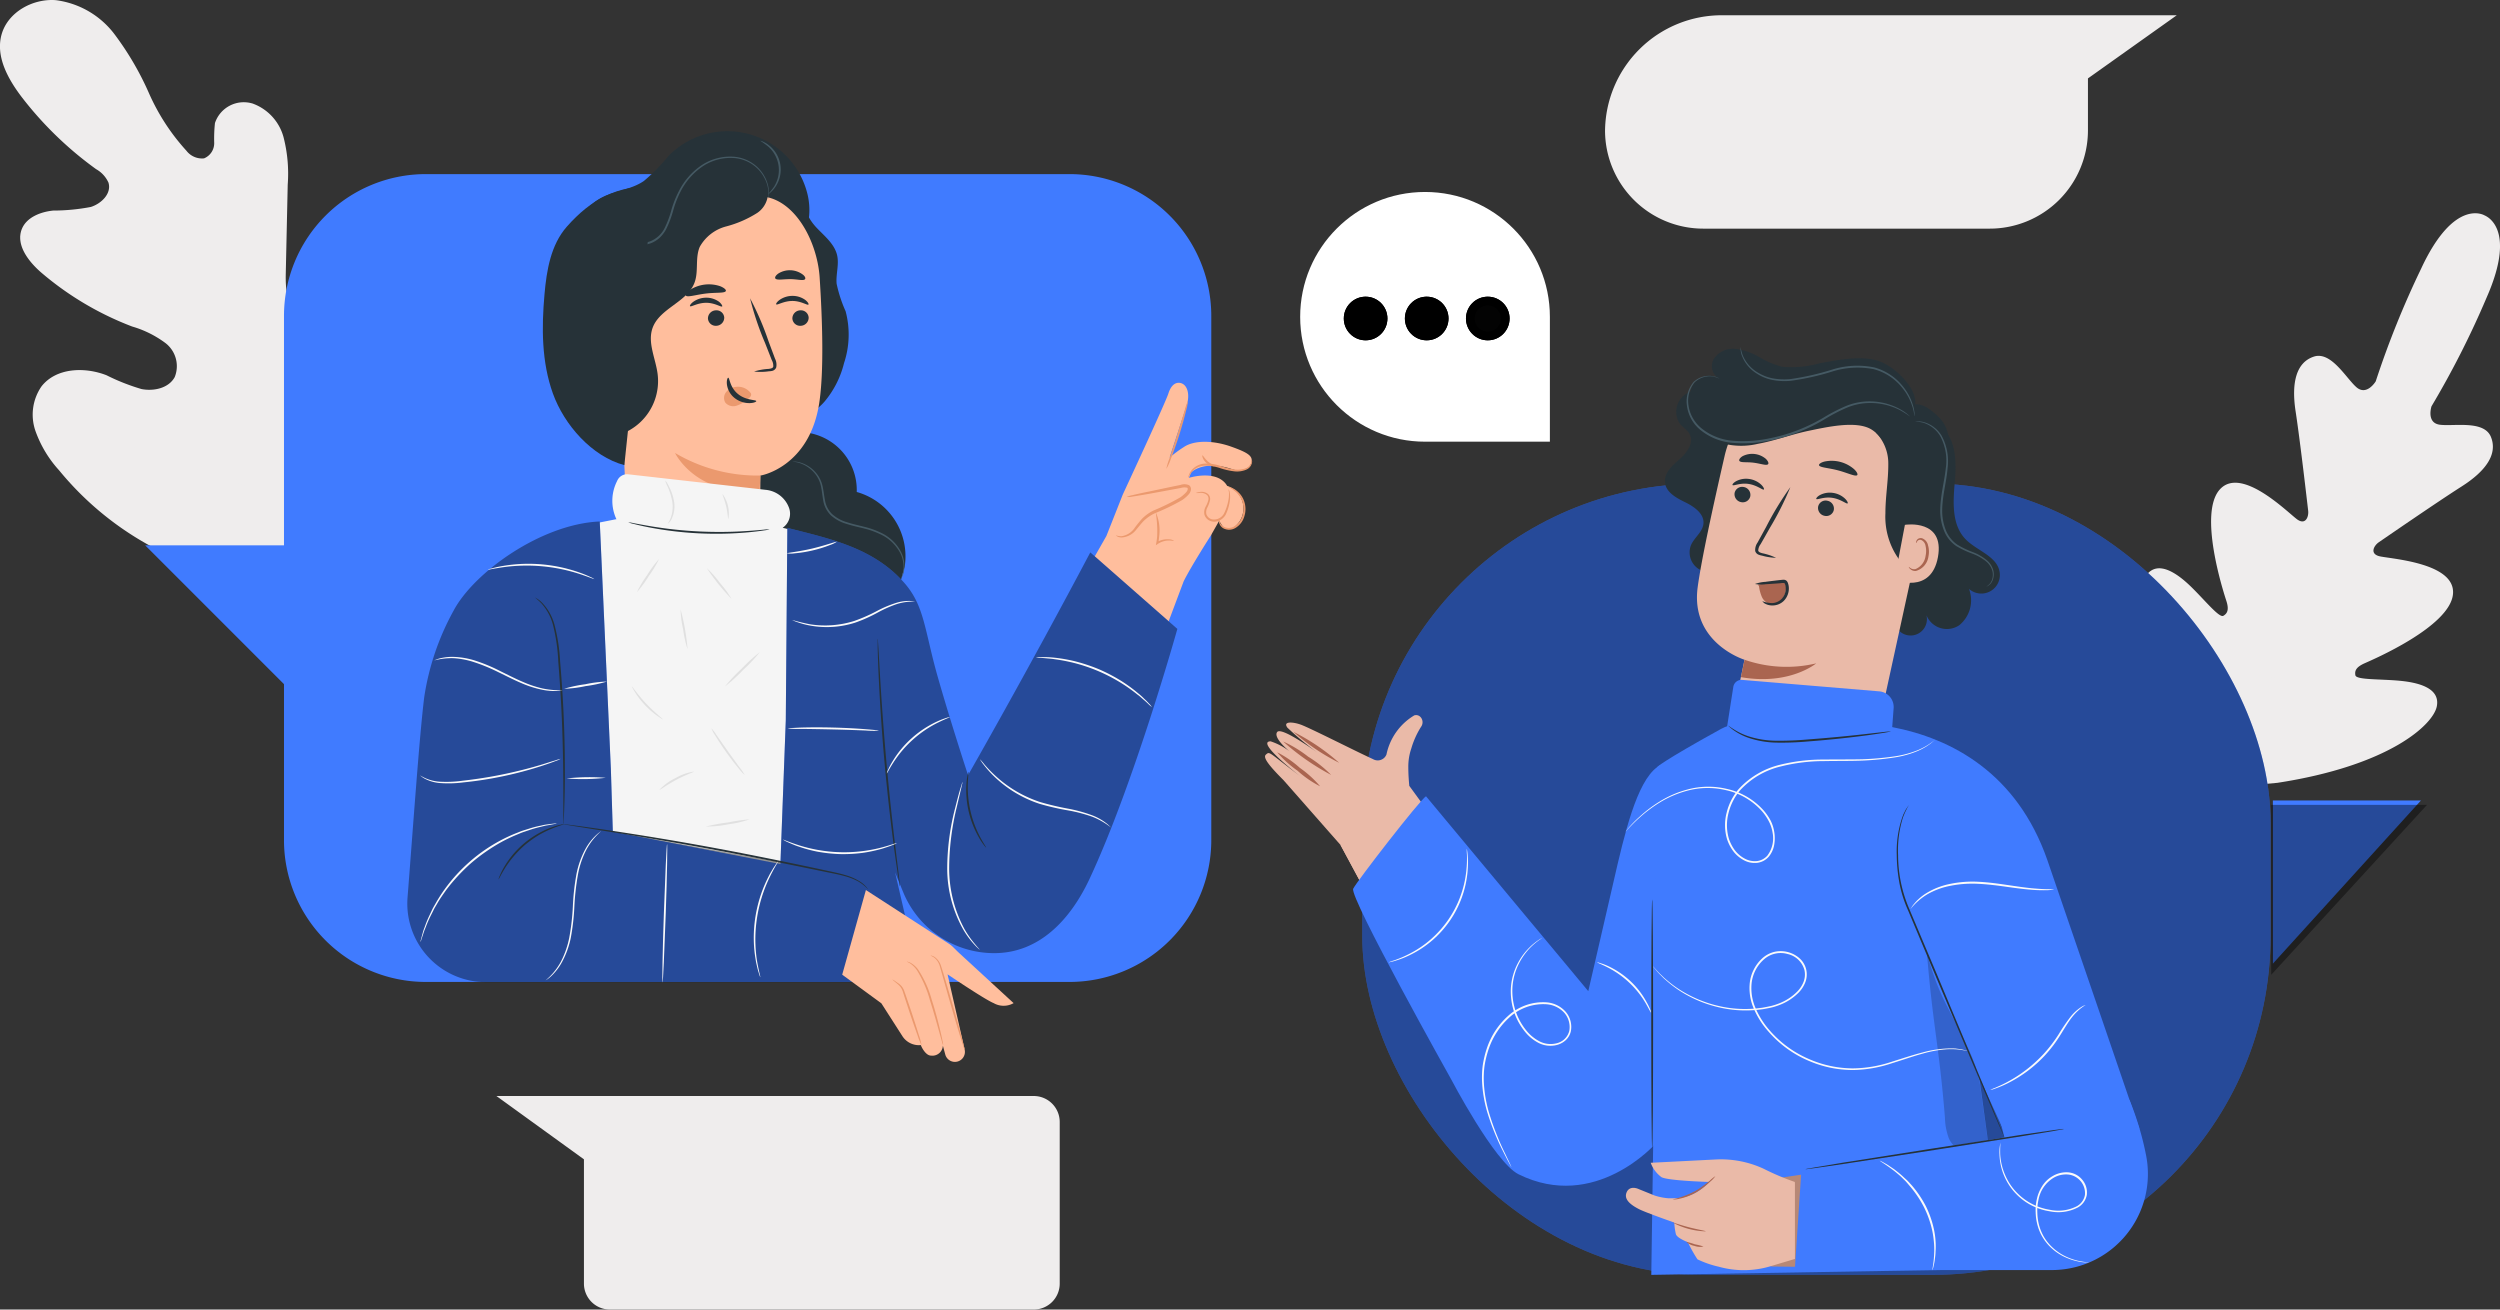 <svg xmlns="http://www.w3.org/2000/svg" width="286.501" height="150.073" viewBox="0 0 286.501 150.073">
  <rect x="0" y="0" width="286.501" height="150.073" fill="#333333" stroke="none"/>
  <g id="Group_24" data-name="Group 24" transform="translate(-44 -598)">
    <g id="background-complete--inject-2" transform="translate(44 598)">
      <path id="elk1lb55osoyk" d="M664.142,125.586s-3.451-2.105-7.265,6.1a105.032,105.032,0,0,0-5.205,12.916s-1.028,1.725-2.225.665-2.889-4.128-4.854-3.5c-2.023.656-2.613,2.964-2.1,6.3s1.358,10.7,1.436,11.36-.268,1.651-1.2,1.04-6.382-6.237-8.908-3.492.413,11.814.735,12.8.12,1.432-.351,1.7-2.122-1.8-3.715-3.348-3.76-3.046-5.081-1.342-1.519,8.6,5.428,19.529l3.55,4.854,6.014-.553c12.8-1.965,17.857-6.646,18.27-8.763s-2.13-2.745-4.351-2.943-4.871-.087-4.978-.615.1-.954,1.053-1.379,9.717-4.173,10.125-7.884-7.43-4.091-8.491-4.4-.549-1.214,0-1.589,6.65-4.582,9.494-6.394,4.157-3.765,3.331-5.721c-.826-1.886-4.239-1.143-5.828-1.35s-.962-2.113-.962-2.113a103.106,103.106,0,0,0,6.295-12.412c3.665-8.284-.293-9.494-.293-9.494" transform="translate(-379.412 -100.903)" fill="#efeded"/>
      <path id="elqq7pgzpneok" d="M668.716,143.72s-.021.062-.07.177-.124.3-.215.516l-.85,1.961c-.743,1.7-1.833,4.165-3.191,7.2-2.716,6.068-6.538,14.414-10.79,23.619s-8.107,17.551-10.856,23.607l-3.249,7.17-.883,1.948c-.1.215-.182.384-.235.5a1.849,1.849,0,0,1-.087.169,1.471,1.471,0,0,1,.066-.177c.054-.124.124-.293.215-.512.2-.458.487-1.119.85-1.965.743-1.7,1.833-4.161,3.191-7.195,2.716-6.068,6.538-14.414,10.79-23.623s8.095-17.547,10.844-23.6c1.37-3.017,2.477-5.465,3.249-7.166l.888-1.948c.1-.219.177-.384.235-.508A1.047,1.047,0,0,1,668.716,143.72Z" transform="translate(-387.403 -111.694)" fill="#efeded"/>
      <path id="eli9bv6bxxed" d="M678.27,175.77a1.709,1.709,0,0,1,.169.413c.1.26.227.644.384,1.119.305.954.7,2.274,1.1,3.744l1.02,3.765c.124.45.227.826.314,1.139a1.578,1.578,0,0,1,.095.413,1.709,1.709,0,0,1-.169-.413c-.1-.26-.227-.644-.38-1.123-.3-.954-.673-2.283-1.077-3.752l-1.044-3.756-.318-1.135a1.864,1.864,0,0,1-.095-.413Z" transform="translate(-410.88 -130.514)" fill="#efeded"/>
      <path id="elco3b5u2mww" d="M687.09,196.023c0-.054,2.675-.982,6.014-2.064s6.064-1.936,6.08-1.882-2.675.982-6.014,2.064S687.107,196.076,687.09,196.023Z" transform="translate(-416.06 -140.088)" fill="#efeded"/>
      <path id="elmvq6rdu88ui" d="M669.72,234a2.187,2.187,0,0,1,.446-.037l1.205-.041c1.015-.037,2.423-.091,3.971-.211s2.947-.26,3.963-.376l1.2-.136a1.738,1.738,0,0,1,.446-.025,2.065,2.065,0,0,1-.413.1c-.281.054-.689.124-1.193.2-1.007.153-2.411.326-3.963.442s-2.964.149-3.987.144c-.508,0-.92,0-1.205-.021a1.713,1.713,0,0,1-.466-.041Z" transform="translate(-405.86 -164.22)" fill="#efeded"/>
      <path id="elu2afukytn6" d="M656.6,213.54a1.678,1.678,0,0,1,.248.326c.149.215.363.532.619.929.516.788,1.214,1.886,1.973,3.1s1.441,2.328,1.924,3.137c.244.413.433.735.561.966a1.544,1.544,0,0,1,.186.367,1.421,1.421,0,0,1-.252-.326c-.149-.219-.359-.532-.619-.929-.512-.788-1.209-1.886-1.973-3.108s-1.441-2.328-1.924-3.137c-.239-.413-.413-.735-.561-.962a1.7,1.7,0,0,1-.182-.367Z" transform="translate(-398.155 -152.693)" fill="#efeded"/>
      <path id="elrb53tt2k2co" d="M637.5,241.2a2.446,2.446,0,0,1,.318.413l.8,1.189c.66,1.007,1.569,2.406,2.559,3.959s1.878,2.968,2.51,4l.743,1.238a2.973,2.973,0,0,1,.248.462,2.5,2.5,0,0,1-.318-.413l-.793-1.189c-.665-1.011-1.573-2.411-2.563-3.963s-1.874-2.968-2.51-4c-.3-.487-.545-.9-.739-1.238a2.478,2.478,0,0,1-.252-.458Z" transform="translate(-386.939 -168.936)" fill="#efeded"/>
      <path id="elajhd6823j1t" d="M654.65,265.658a2.649,2.649,0,0,1,.557-.066l1.527-.107c1.288-.091,3.071-.223,5.032-.413s3.715-.413,5.015-.59l1.515-.2a3.127,3.127,0,0,1,.561-.05,2.789,2.789,0,0,1-.549.128c-.355.07-.871.161-1.507.264-1.28.211-3.05.458-5.015.656s-3.752.31-5.044.363c-.648.025-1.168.041-1.531.041A3.3,3.3,0,0,1,654.65,265.658Z" transform="translate(-397.01 -182.46)" fill="#efeded"/>
      <path id="elhedte5kzwzt" d="M69.415,131.474c9.63-6.427,11.971-18.575,11.777-29.551-.037-1.833.2-3.756-.66-5.366s-2.889-2.749-4.569-2c-1.383.619-2.01,2.192-2.8,3.488a10.827,10.827,0,0,1-4.413,4.033,4.176,4.176,0,0,1-3.81.281c-1.585-.892-1.742-3.075-1.7-4.9l.223-10.171a16.777,16.777,0,0,0-.475-5.416,5.668,5.668,0,0,0-3.533-3.868,3.48,3.48,0,0,0-4.33,2.229,16.543,16.543,0,0,0-.087,2.266,1.878,1.878,0,0,1-1.164,1.783,2.248,2.248,0,0,1-2.01-.863,24.364,24.364,0,0,1-4.3-6.6,33.932,33.932,0,0,0-4-6.827,10.021,10.021,0,0,0-6.7-3.843c-2.638-.19-5.473,1.383-6.192,3.93s.768,5.18,2.386,7.281a40.923,40.923,0,0,0,8.45,8.161,3.342,3.342,0,0,1,1.412,1.54c.38,1.238-.8,2.406-2.023,2.79a23.135,23.135,0,0,1-4.309.413c-1.42.144-3.009.747-3.575,2.064-.78,1.849.764,3.822,2.3,5.123a35.375,35.375,0,0,0,10.319,6.1,11.934,11.934,0,0,1,3.847,1.919,3.341,3.341,0,0,1,1.036,3.872c-.681,1.271-2.386,1.651-3.8,1.379a24,24,0,0,1-4.02-1.585c-2.522-.982-5.779-.859-7.451,1.28a5.7,5.7,0,0,0-.7,5.081,13.3,13.3,0,0,0,2.724,4.541,35.5,35.5,0,0,0,14.976,10.732c5.845,2.105,11.281,2.724,17.155.7" transform="translate(-30.49 -66.133)" fill="#efeded"/>
      <path id="elww50nqn1fh" d="M72.8,133.739c-1.548-5.552-5.779-18.616-8.317-24.767L62.6,104.431c-.623-1.49-1.238-2.964-1.936-4.371a81.7,81.7,0,0,0-4.458-7.843c-1.544-2.435-3.1-4.689-4.541-6.79s-2.889-4.02-4.243-5.725a64.954,64.954,0,0,0-7.017-7.558c-.9-.826-1.61-1.445-2.1-1.858l-.586-.5c-.128-.1-.2-.153-.2-.153s.058.062.177.173l.545.487c.475.413,1.181,1.057,2.064,1.895a68.933,68.933,0,0,1,6.935,7.6c1.346,1.709,2.741,3.641,4.206,5.738s3,4.359,4.541,6.79a81.924,81.924,0,0,1,4.429,7.843c.689,1.4,1.3,2.889,1.928,4.363s1.238,3.009,1.886,4.541c2.522,6.142,6.765,19.194,8.326,24.73" transform="translate(-34.618 -68.186)" fill="#efeded"/>
      <path id="el9vykhdsudbu" d="M93.38,114.858a4.128,4.128,0,0,0,.182-.776c.1-.5.223-1.238.363-2.138.285-1.808.594-4.318.929-7.087s.685-5.267,1.007-7.067c.157-.9.293-1.626.413-2.126a4.74,4.74,0,0,0,.128-.784,4.168,4.168,0,0,0-.231.76c-.136.5-.3,1.238-.483,2.118-.4,1.791-.772,4.3-1.106,7.079s-.623,5.23-.846,7.1c-.111.867-.206,1.589-.281,2.146A4.631,4.631,0,0,0,93.38,114.858Z" transform="translate(-67.42 -83.014)" fill="#efeded"/>
      <path id="elwowfd5h3if8" d="M36.12,131.824a.88.88,0,0,0,.244.041l.7.07c.611.062,1.49.144,2.572.281,2.167.256,5.151.722,8.421,1.379s6.192,1.4,8.3,1.985c1.053.289,1.9.545,2.477.718l.677.2a.826.826,0,0,0,.239.054.826.826,0,0,0-.223-.1c-.182-.07-.413-.153-.66-.248-.574-.206-1.416-.5-2.477-.826-2.093-.64-5.024-1.4-8.3-2.064s-6.241-1.077-8.433-1.288c-1.086-.111-1.973-.165-2.584-.19h-.706A1,1,0,0,0,36.12,131.824Z" transform="translate(-33.796 -104.706)" fill="#efeded"/>
      <path id="el8atnwz979jq" d="M117.42,164.379a1.653,1.653,0,0,0,.161-.285l.413-.826c.355-.735.826-1.808,1.436-3.141,1.181-2.662,2.7-6.394,4.318-10.53s3.1-7.892,4.231-10.575l1.354-3.17c.149-.355.272-.64.367-.863a1.752,1.752,0,0,0,.111-.31,1.172,1.172,0,0,0-.161.285l-.413.826c-.355.735-.846,1.808-1.432,3.137-1.181,2.667-2.7,6.4-4.318,10.534s-3.108,7.876-4.243,10.559l-1.354,3.17-.363.863a1.4,1.4,0,0,0-.107.326Z" transform="translate(-81.537 -106.385)" fill="#efeded"/>
      <path id="el1i7tmcys8se" d="M41.49,181.22a1.65,1.65,0,0,0,.31.124l.912.31,3.36,1.127c2.836.949,6.737,2.307,11.042,3.818s8.223,2.84,11.075,3.744c1.424.45,2.584.8,3.385,1.036l.929.26a1.607,1.607,0,0,0,.33.074,1.762,1.762,0,0,0-.314-.128l-.912-.31-3.36-1.119c-2.836-.949-6.737-2.307-11.042-3.818s-8.218-2.844-11.071-3.744c-1.428-.45-2.584-.8-3.389-1.036l-.925-.264a1.73,1.73,0,0,0-.33-.074Z" transform="translate(-36.949 -133.714)" fill="#efeded"/>
      <path id="elfurh5gj9qcg" d="M489.581,70.369H541.62l-10.179,7.236v6.043A11.261,11.261,0,0,1,520.1,94.822H487.443A11.261,11.261,0,0,1,476.1,83.648h0A13.378,13.378,0,0,1,489.581,70.369Z" transform="translate(-292.162 -68.62)" fill="#efeded"/>
      <path id="el40lqg97zsjf" d="M533.7,89.787c0,.058-8.668.107-19.4.107s-19.4-.05-19.4-.107,8.668-.107,19.4-.107S533.7,89.725,533.7,89.787Z" transform="translate(-303.202 -79.96)" fill="#efeded"/>
      <path id="eldgvcl8newgi" d="M533.7,99.527c0,.058-8.668.107-19.4.107s-19.4-.05-19.4-.107,8.668-.107,19.4-.107S533.7,99.465,533.7,99.527Z" transform="translate(-303.202 -85.68)" fill="#efeded"/>
      <path id="el1hz2cpqpeik" d="M229.888,370.42H168.31l10.031,7.257v14.241a2.972,2.972,0,0,0,2.976,2.972h48.572a2.972,2.972,0,0,0,2.976-2.972V373.392a2.976,2.976,0,0,0-2.976-2.972Z" transform="translate(-111.421 -244.817)" fill="#efeded"/>
      <path id="el654qxm7774p" d="M252.254,394.647c0,.062-9.288.107-20.742.107s-20.742-.045-20.742-.107,9.283-.107,20.742-.107S252.254,394.59,252.254,394.647Z" transform="translate(-136.354 -258.98)" fill="#efeded"/>
      <path id="elw9otmlztq2q" d="M252.254,407.9c0,.058-9.288.107-20.742.107s-20.742-.05-20.742-.107,9.283-.107,20.742-.107S252.254,407.84,252.254,407.9Z" transform="translate(-136.354 -266.761)" fill="#efeded"/>
    </g>
    <g id="character-2--inject-2" transform="translate(188.974 637.774)">
      <rect id="elxp7a754qngb" width="104.09" height="90.679" rx="38.79" transform="translate(11.143 15.648)" fill="#407bff"/>
      <g id="elnpme38yt2e" transform="translate(11.143 15.648)">
        <g id="elmgdfc2doyu" opacity="0.4">
          <rect id="elboemzdtmdva" width="104.09" height="90.679" rx="38.79"/>
        </g>
      </g>
      <path id="elwu6ihoo9fn" d="M660.6,276.388l16.962.592-17.615,18.1Z" transform="translate(-554.345 -201.207) rotate(-2)" fill="#407bff"/>
      <g id="elnezpnav1rdg" transform="translate(116.738 52.259)">
        <g id="el6a3wi2oefxy" transform="translate(-1.526)" opacity="0.4">
          <path id="elh3vxpaaiof" d="M659.95,276.98H677.8L659.95,296.448Z" transform="translate(-659.853 -276.772)"/>
        </g>
      </g>
      <path id="elhgb152jf5hv" d="M390.355,279.554l-6.534-7.43c-1.767-1.767-2.373-2.617-2.018-2.927.471-.413.268-.277,3.938,2.477,0,0-5.2-3.975-3.4-4a7.218,7.218,0,0,1,2.146,1.131c-1.288-1.094-1.651-1.833-1.4-2.184.413-.611,3.6,1.6,5.065,2.658a35.06,35.06,0,0,1-3.88-3.166c-.553-.743.565-.681,1.474-.371,1.02.347,6.654,3.224,8.322,3.967a1.077,1.077,0,0,0,1.552-.524,6.818,6.818,0,0,1,3.187-4.483c.71-.219,1.259.689.751,1.35a9.848,9.848,0,0,0-1.1,2.468,6.385,6.385,0,0,0-.334,2.118c0,.826.058,1.54.111,2.138l5.973,8.194-9.989,5.779Z" transform="translate(-381.705 -222.492)" fill="#eabaa8"/>
      <path id="elvqm86a4anj7" d="M389.989,278.887A11.857,11.857,0,0,1,387.4,277.1a12.1,12.1,0,0,1-2.332-2.113,12.07,12.07,0,0,1,2.592,1.783A12.267,12.267,0,0,1,389.989,278.887Z" transform="translate(-383.675 -228.549)" fill="#aa6550"/>
      <path id="elyld49kqsq28" d="M392.229,275.82a27.364,27.364,0,0,1-5.5-3.831,13.828,13.828,0,0,1,2.869,1.742A13.593,13.593,0,0,1,392.229,275.82Z" transform="translate(-384.652 -226.786)" fill="#aa6550"/>
      <path id="elrerey0s38ej" d="M394.821,272.845a24.133,24.133,0,0,1-5.255-3.558,24.129,24.129,0,0,1,5.255,3.558Z" transform="translate(-386.32 -225.198)" fill="#aa6550"/>
      <path id="elz91mrde0sk8" d="M411.1,287l23.809,30.191-5.453,12.693s-6.53-1.445-8.512-4.194-18.286-33.022-18.286-33.022Z" transform="translate(-394.01 -235.605)" fill="#eabaa8"/>
      <path id="elymr3z3zy19" d="M561.837,184.68c1.713,1.486,1.709,4.1,1.511,6.361s-.351,4.83,1.214,6.472c1.292,1.354,3.632,1.944,3.93,3.789a2.126,2.126,0,0,1-3.513,1.928,3.678,3.678,0,0,1-1.106,4.161,2.527,2.527,0,0,1-3.773-1.152,1.87,1.87,0,1,1-3.67.669" transform="translate(-484.307 -175.52)" fill="#263238"/>
      <path id="elflgxzsh4gj" d="M499.894,193.026a2.258,2.258,0,1,1-4.169-1.738c.392-.859,1.321-1.478,1.412-2.419.107-1.135-1.053-1.948-2.064-2.444s-2.233-1.139-2.345-2.279.875-1.952,1.7-2.687,1.651-1.874,1.127-2.852c-.26-.5-.8-.788-1.152-1.238a2.457,2.457,0,0,1,.619-3.3,4.591,4.591,0,0,1,3.579-.656,32.515,32.515,0,0,1,3.583,1.09,14.947,14.947,0,0,0,11.9-1.56" transform="translate(-446.895 -168.626)" fill="#263238"/>
      <path id="elfmqydnfxdpm" d="M512.433,218.036a8.289,8.289,0,0,0,9.737-6.357l5.857-26.855a11.917,11.917,0,0,0-9.193-14.406l-.611-.091a12,12,0,0,0-13.436,9.184c-1.3,5.667-2.671,11.946-3.083,15.029-.854,6.386,5.366,8.309,5.366,8.309l-1.119,5.366a8.289,8.289,0,0,0,6.472,9.808Z" transform="translate(-452.124 -167.016)" fill="#eabaa8"/>
      <path id="eli5xyzlf29zg" d="M512.055,202a.925.925,0,0,0,.743,1.048.879.879,0,0,0,1.057-.681.916.916,0,0,0-.739-1.048.883.883,0,0,0-1.061.681Z" transform="translate(-458.243 -185.278)" fill="#263238"/>
      <path id="eldnu5n7ucsk" d="M511.488,199.769c.095.136.859-.277,1.841-.128s1.622.739,1.746.636c.062-.045-.025-.277-.3-.549a2.526,2.526,0,0,0-1.379-.656,2.431,2.431,0,0,0-1.486.248C511.574,199.509,511.442,199.707,511.488,199.769Z" transform="translate(-457.911 -183.955)" fill="#263238"/>
      <path id="ell8hk5zs2rh9" d="M535.244,205.8a.92.92,0,0,0,.743,1.048.879.879,0,0,0,1.057-.685.916.916,0,0,0-.743-1.044.875.875,0,0,0-1.057.681Z" transform="translate(-471.86 -187.508)" fill="#263238"/>
      <path id="elshw9ffr31c9" d="M534.747,203.629c.095.132.859-.277,1.837-.128s1.626.739,1.75.636c.058-.045-.025-.277-.305-.549a2.527,2.527,0,0,0-1.379-.656,2.431,2.431,0,0,0-1.486.248C534.846,203.356,534.7,203.567,534.747,203.629Z" transform="translate(-471.569 -186.222)" fill="#263238"/>
      <path id="el4ztaxrcgx4a" d="M520.171,209.483a6.577,6.577,0,0,0-1.548-.52c-.248-.062-.475-.149-.491-.326a1.3,1.3,0,0,1,.272-.714q.491-.854,1.02-1.8a35.378,35.378,0,0,0,2.39-4.739,34.99,34.99,0,0,0-2.766,4.541l-.991,1.808a1.486,1.486,0,0,0-.272.966.636.636,0,0,0,.359.413,1.759,1.759,0,0,0,.413.12A6.581,6.581,0,0,0,520.171,209.483Z" transform="translate(-461.612 -185.331)" fill="#263238"/>
      <path id="elcpehxsn8ki" d="M535.5,194.566c.058.281,1.057.3,2.184.6s2.01.755,2.2.541c.083-.1-.041-.38-.376-.689a3.93,3.93,0,0,0-3.339-.871C535.7,194.256,535.478,194.455,535.5,194.566Z" transform="translate(-472.015 -181.035)" fill="#263238"/>
      <path id="el74bd4f97fc8" d="M513.358,192.934c.14.248.826.116,1.651.223s1.478.371,1.651.161c.087-.1,0-.343-.256-.6a2.423,2.423,0,0,0-2.683-.305C513.424,192.6,513.3,192.814,513.358,192.934Z" transform="translate(-459.006 -179.903)" fill="#263238"/>
      <path id="elh8sdu6on2g8" d="M551.31,181.618l.029.033a5.06,5.06,0,0,1,1.387,3.517v.128c0,1.858-.334,3.715-.33,5.552a8.36,8.36,0,0,0,1.519,5.238c.475.6,1.4,1.094,1.94.557a1.569,1.569,0,0,0,.351-.8c.982-4.338,2.749-8.053,3.414-12.643a3.909,3.909,0,0,0-1.143-3.385c-.859-.826-1.928-1.717-3.071-1.366s-2.815,2.146-3.769,2.889" transform="translate(-481.301 -171.815)" fill="#263238"/>
      <path id="elr9f0vfthfo" d="M557.7,211.78c.116-.033,4.569-.656,3.789,3.682s-4.953,2.662-4.953,2.534S557.7,211.78,557.7,211.78Z" transform="translate(-484.372 -191.405)" fill="#eabaa8"/>
      <path id="elawcqb2653ft" d="M560.451,218.822a1.357,1.357,0,0,0,.182.144.772.772,0,0,0,.565.116,1.9,1.9,0,0,0,1.164-1.523,2.544,2.544,0,0,0,0-1.119.891.891,0,0,0-.466-.681.388.388,0,0,0-.483.128c-.078.107-.066.2-.091.2s-.078-.087,0-.26a.479.479,0,0,1,.219-.239.582.582,0,0,1,.438-.037,1.086,1.086,0,0,1,.669.826,2.6,2.6,0,0,1,.045,1.238,2,2,0,0,1-1.436,1.676.826.826,0,0,1-.673-.239C560.438,218.925,560.434,218.826,560.451,218.822Z" transform="translate(-486.664 -193.634)" fill="#aa6550"/>
      <path id="el0bbp9jxkunxu" d="M525.207,170.092c1.329-1.589-1.238-4.52-3.3-5.515s-5.036-.359-7.281.037a11.922,11.922,0,0,1-4.264.413,9.61,9.61,0,0,1-2.658-1.11,7.2,7.2,0,0,0-2.7-.945,2.658,2.658,0,0,0-2.506,1.119,1.666,1.666,0,0,0,.776,2.386,2.163,2.163,0,1,0-1.152,3.88c-.549-.561-1.614.078-1.651.863a2.286,2.286,0,0,0,1.238,1.866,8.236,8.236,0,0,0,5.824.764c1.973-.355,3.864-1.09,5.828-1.494s5.263-1.172,7.038-.235c1.3.685,2.023,2.477,2.852,2.233a2.7,2.7,0,0,0,1.651-1.758,7.843,7.843,0,0,0,.277-2.477" transform="translate(-451.054 -162.761)" fill="#263238"/>
      <path id="ell0yr1qg7li8" d="M570.346,202.06a.669.669,0,0,0,.227-.1,1.292,1.292,0,0,0,.471-.537,1.894,1.894,0,0,0,.14-1.123,2.254,2.254,0,0,0-.776-1.271,5.655,5.655,0,0,0-1.564-.912,10.158,10.158,0,0,1-1.829-.883,3.649,3.649,0,0,1-1.325-1.721,6.036,6.036,0,0,1-.384-2.345c.041-1.651.5-3.2.611-4.656a6.156,6.156,0,0,0-.693-3.769,3.5,3.5,0,0,0-2.064-1.548,2.41,2.41,0,0,0-.706-.07.912.912,0,0,0-.244.037,3.6,3.6,0,0,1,.929.116,3.484,3.484,0,0,1,1.948,1.548,5.939,5.939,0,0,1,.627,3.67c-.145,1.424-.586,2.972-.636,4.669a6.19,6.19,0,0,0,.413,2.427,3.847,3.847,0,0,0,1.416,1.812,10.423,10.423,0,0,0,1.87.883,5.655,5.655,0,0,1,1.531.859,2.167,2.167,0,0,1,.76,1.181,1.792,1.792,0,0,1-.1,1.061A1.42,1.42,0,0,1,570.346,202.06Z" transform="translate(-487.701 -174.606)" fill="#455a64"/>
      <path id="elt9a29ixoa4c" d="M502.517,170.789a.746.746,0,0,0-.19-.1,1.6,1.6,0,0,0-.239-.095,2.064,2.064,0,0,0-.351-.087,2.613,2.613,0,0,0-2.188.669h0a3.5,3.5,0,0,0-.776,2.584,4.3,4.3,0,0,0,1.593,2.943,6.658,6.658,0,0,0,3.608,1.449,14.711,14.711,0,0,0,4.285-.26,19.367,19.367,0,0,0,6.315-2.444,19.225,19.225,0,0,1,2.609-1.35,6.934,6.934,0,0,1,2.477-.508,7.393,7.393,0,0,1,3.558.826,12.379,12.379,0,0,1,1.152.731,5.062,5.062,0,0,0-1.11-.826,7.281,7.281,0,0,0-3.6-.921,7.108,7.108,0,0,0-2.543.491,19.471,19.471,0,0,0-2.638,1.35,19.491,19.491,0,0,1-6.258,2.4,14.617,14.617,0,0,1-4.223.268,6.5,6.5,0,0,1-3.5-1.387,4.148,4.148,0,0,1-1.552-2.811,3.36,3.36,0,0,1,.71-2.477h0a2.563,2.563,0,0,1,2.089-.689,4.463,4.463,0,0,1,.78.248Z" transform="translate(-450.439 -167.178)" fill="#455a64"/>
      <path id="elalcn8rora0a" d="M513.716,162.49a2.476,2.476,0,0,0,.153.974,4.1,4.1,0,0,0,1.709,2.064,5.123,5.123,0,0,0,1.73.718,7.338,7.338,0,0,0,2.146.111,28.583,28.583,0,0,0,4.763-1.061,9.631,9.631,0,0,1,4.763-.272,6.192,6.192,0,0,1,3.236,2.1,6.435,6.435,0,0,1,1.238,2.328c.165.607.186.962.215.958a1.967,1.967,0,0,0,0-.256,5.129,5.129,0,0,0-.12-.722,6.225,6.225,0,0,0-1.2-2.406,6.311,6.311,0,0,0-3.3-2.2,9.623,9.623,0,0,0-4.867.256,29.674,29.674,0,0,1-4.726,1.073,7.273,7.273,0,0,1-2.093-.087,5.139,5.139,0,0,1-1.684-.669,4.128,4.128,0,0,1-1.709-1.957A5.873,5.873,0,0,1,513.716,162.49Z" transform="translate(-459.223 -162.49)" fill="#455a64"/>
      <path id="eljtgwbesp7x" d="M518.654,227.972a4.7,4.7,0,0,0,.334,1.238,1.515,1.515,0,0,0,.929.826,1.354,1.354,0,0,0,1.238-.376,2.191,2.191,0,0,0,.582-1.214c.066-.413,0-.929-.413-1.061a1.057,1.057,0,0,0-.508,0l-2.287.413" transform="translate(-462.052 -200.58)" fill="#aa6550"/>
      <path id="elq75fxgc5y9" d="M518.579,229.544a3.22,3.22,0,0,0,1.139.215,1.618,1.618,0,0,0,1.065-.487,1.717,1.717,0,0,0,.458-1.333,1.5,1.5,0,0,0-.083-.363c-.054-.111-.037-.1-.132-.116a1.44,1.44,0,0,0-.367.021l-.384.029c-.5.037-.941.066-1.317.087a3.93,3.93,0,0,1-1.238-.025,4.2,4.2,0,0,1,1.2-.248c.372-.054.826-.107,1.308-.165l.38-.041a3.716,3.716,0,0,1,.413-.037.516.516,0,0,1,.3.107.6.6,0,0,1,.169.252,1.791,1.791,0,0,1,.107.462,2.027,2.027,0,0,1-.59,1.622,1.845,1.845,0,0,1-1.308.508,1.709,1.709,0,0,1-.9-.252C518.661,229.664,518.566,229.561,518.579,229.544Z" transform="translate(-461.576 -200.419)" fill="#263238"/>
      <path id="elay24pcbkfht" d="M514.247,249.3a14.643,14.643,0,0,0,8.21.413s-3.055,2.563-8.627,1.581Z" transform="translate(-459.292 -213.467)" fill="#aa6550"/>
      <path id="elpdwixiql5ub" d="M506.173,385.026a4.79,4.79,0,0,1-.57-.438c-.177-.144-.413-.322-.665-.512s-.557-.413-.908-.64-.714-.475-1.139-.71-.875-.483-1.358-.731a21.183,21.183,0,0,0-6.737-2.014c-.541-.058-1.053-.124-1.536-.136s-.933-.033-1.342-.029-.784.025-1.11.037-.607.037-.826.062a4.349,4.349,0,0,1-.714.05,5.423,5.423,0,0,1,.706-.132,8.244,8.244,0,0,1,.826-.1c.326-.025.7-.07,1.115-.07s.867-.025,1.354,0,1.007.066,1.552.116a22.582,22.582,0,0,1,3.492.718,21.88,21.88,0,0,1,3.3,1.317c.483.256.949.491,1.358.755s.8.5,1.135.739.636.471.9.669.475.388.644.545A4.349,4.349,0,0,1,506.173,385.026Z" transform="translate(-444.869 -290.013)" fill="#fafafa"/>
      <path id="elvf5nh2ffj5f" d="M433.1,304.168l3.385-14.666c1.3-5.515,2.832-10.815,5.412-11.442v1.7l-1.106,41.9s-6.9,7.843-15.686,3.492c-2.749-1.366-7.764-10.963-7.764-10.963s-11.669-20.821-11.182-21.766,7.616-10.134,8.342-10.592Z" transform="translate(-396.056 -230.355)" fill="#407bff"/>
      <path id="el1t75l03ertf" d="M516.557,266.727c6.728,1.288,14.3,5.213,17.791,15.273,1.271,3.674,10.534,30.756,10.534,30.756l-15.8-.33-2.551-5.577,1.238,9.06,1.069,12.92-39.891.673.281-19.467.384-38.719s.446-.586,7.327-4.38C501.21,264.581,516.557,266.727,516.557,266.727Z" transform="translate(-444.682 -223.175)" fill="#407bff"/>
      <g id="elijuw38nzden" transform="translate(75.838 69.45)">
        <g id="elrswsr3purxl" opacity="0.2">
          <path id="elm5kpgat4m5" d="M565.446,330.74c.656,8.173,1.408,10.7,2.064,18.872a7.257,7.257,0,0,0,.413,2.27,2.477,2.477,0,0,0,1.651,1.507c1.164.235,2.675,1.077,3-.062l-1.1-7.872a15.527,15.527,0,0,0-1.09-3.323c-2.448-5.436-3.352-5.754-4.953-11.393" transform="translate(-565.43 -330.74)"/>
        </g>
      </g>
      <path id="elqm0evoqyro7" d="M508.3,264.7l.132-.85,1.276-8.157a.949.949,0,0,1,1.015-.8l15.706,1.313a1.8,1.8,0,0,1,1.651,1.932l-.351,4.739-4.9,6.4-7.063,1.1" transform="translate(-456.044 -216.751)" fill="#407bff"/>
      <path id="elsrq6c3q048" d="M489.037,315.81c.062,0,.107,6.39.107,14.27s-.045,14.27-.107,14.27-.107-6.39-.107-14.27S488.98,315.81,489.037,315.81Z" transform="translate(-444.67 -252.523)" fill="#263238"/>
      <path id="elwhrfe3wsz" d="M569.425,327.736s0-.029-.049-.091a1.653,1.653,0,0,1-.132-.281l-.479-1.086-1.721-4.008-5.61-13.254c-1.09-2.592-2.126-5.061-3.067-7.31a13.767,13.767,0,0,1-1.016-3.3,18.216,18.216,0,0,1-.272-3.013,12.152,12.152,0,0,1,.627-4.314l.128-.343.144-.289a2.534,2.534,0,0,1,.248-.438l.173-.256a.731.731,0,0,1,.066-.083,8.485,8.485,0,0,0-.681,1.436,12.483,12.483,0,0,0-.553,4.285,15.752,15.752,0,0,0,1.317,6.254l3.083,7.3,5.552,13.279,1.651,4.033.442,1.1.111.289A.5.5,0,0,1,569.425,327.736Z" transform="translate(-484.684 -237.173)" fill="#263238"/>
      <path id="elvt7iji2g0u" d="M517.236,271.49a5.166,5.166,0,0,1-.458.413,7.1,7.1,0,0,1-1.507.879,11.31,11.31,0,0,1-2.65.743,32.851,32.851,0,0,1-3.632.359c-1.354.058-2.832.033-4.417.062a20.44,20.44,0,0,0-4.995.611,9.2,9.2,0,0,0-4.7,2.77,6.484,6.484,0,0,0-1.3,2.576,5.515,5.515,0,0,0,.05,2.951,4.686,4.686,0,0,0,.689,1.321,3.48,3.48,0,0,0,1.115.941,2.427,2.427,0,0,0,1.379.289,1.886,1.886,0,0,0,1.214-.619,3.3,3.3,0,0,0,.611-2.613,4.289,4.289,0,0,0-.413-1.288,6.293,6.293,0,0,0-.731-1.11,7.777,7.777,0,0,0-4.235-2.506,8.995,8.995,0,0,0-4.33.05,11.87,11.87,0,0,0-3.3,1.416,15.786,15.786,0,0,0-2.2,1.651c-.565.5-.966.925-1.238,1.205l-.305.33a.761.761,0,0,1-.111.107,13.443,13.443,0,0,1,1.61-1.7,14.857,14.857,0,0,1,2.188-1.676,11.849,11.849,0,0,1,3.343-1.461,9.081,9.081,0,0,1,4.408-.074,7.929,7.929,0,0,1,4.347,2.555,6.471,6.471,0,0,1,.751,1.115,4.467,4.467,0,0,1,.413,1.35,4.333,4.333,0,0,1-.025,1.441,2.861,2.861,0,0,1-.632,1.342,2.093,2.093,0,0,1-1.346.689,2.613,2.613,0,0,1-1.5-.31,3.715,3.715,0,0,1-1.185-1,4.892,4.892,0,0,1-.727-1.387,5.7,5.7,0,0,1-.05-3.067,6.6,6.6,0,0,1,1.35-2.662,9.445,9.445,0,0,1,4.8-2.828,20.52,20.52,0,0,1,5.048-.586c1.589-.025,3.067,0,4.413-.037a33.064,33.064,0,0,0,3.62-.326,11.706,11.706,0,0,0,2.642-.7,7.543,7.543,0,0,0,1.511-.826c.165-.111.277-.215.359-.272A.855.855,0,0,1,517.236,271.49Z" transform="translate(-440.465 -226.497)" fill="#fafafa"/>
      <path id="eljofxnud2u4f" d="M577.371,311.809a.8.8,0,0,1-.177.029c-.116,0-.285.029-.508.037a16.347,16.347,0,0,1-1.87-.045c-.788-.058-1.721-.177-2.753-.322s-2.163-.3-3.36-.359a12.954,12.954,0,0,0-3.339.252,8.42,8.42,0,0,0-2.551.97,7.343,7.343,0,0,0-1.882,1.651.587.587,0,0,1,.091-.153,2.976,2.976,0,0,1,.3-.413,5.689,5.689,0,0,1,1.416-1.238,8.3,8.3,0,0,1,2.584-1.032,12.668,12.668,0,0,1,3.4-.272c1.209.062,2.345.227,3.377.38s1.957.289,2.737.363,1.42.107,1.857.111A5.566,5.566,0,0,1,577.371,311.809Z" transform="translate(-486.95 -249.636)" fill="#fafafa"/>
      <path id="el8b9qbed236q" d="M525.448,341.65a8.317,8.317,0,0,0-2.369-.2,12.853,12.853,0,0,0-2.753.491c-1.053.285-2.229.7-3.55,1.11a14.612,14.612,0,0,1-4.45.772,12.747,12.747,0,0,1-5.069-1.053,12.611,12.611,0,0,1-4.623-3.36,9.615,9.615,0,0,1-1.651-2.567,5.869,5.869,0,0,1-.475-3.1,4.512,4.512,0,0,1,1.465-2.762,3.216,3.216,0,0,1,1.391-.71,3.257,3.257,0,0,1,2.861.772,2.477,2.477,0,0,1,.743,1.284,2.505,2.505,0,0,1-.111,1.449,3.483,3.483,0,0,1-.772,1.185,6.154,6.154,0,0,1-2.266,1.441,6.923,6.923,0,0,1-1.238.343c-.206.037-.413.083-.615.111l-.615.074a13.4,13.4,0,0,1-4.5-.318,14.035,14.035,0,0,1-3.48-1.337,12.845,12.845,0,0,1-2.316-1.6l-.413-.359-.338-.343a5.729,5.729,0,0,1-.512-.553l-.3-.355a.853.853,0,0,1-.091-.124,1.028,1.028,0,0,1,.111.111l.31.339a6.136,6.136,0,0,0,.524.537l.343.334.413.351a13.034,13.034,0,0,0,2.316,1.556,14.034,14.034,0,0,0,3.455,1.3,13.262,13.262,0,0,0,4.454.289l.6-.074c.2-.033.413-.078.611-.116a6.683,6.683,0,0,0,1.209-.338,5.99,5.99,0,0,0,2.192-1.4,3.3,3.3,0,0,0,.727-1.119,2.365,2.365,0,0,0,.1-1.333,2.584,2.584,0,0,0-1.928-1.849,2.89,2.89,0,0,0-2.728.623,4.264,4.264,0,0,0-1.391,2.629,5.725,5.725,0,0,0,.454,2.984,9.585,9.585,0,0,0,1.6,2.514,12.441,12.441,0,0,0,4.541,3.3,12.66,12.66,0,0,0,4.991,1.057,14.514,14.514,0,0,0,4.408-.743c1.317-.413,2.477-.8,3.562-1.077a12.763,12.763,0,0,1,2.778-.458,8.238,8.238,0,0,1,1.028,0c.293.045.545.066.743.111l.45.111A.668.668,0,0,1,525.448,341.65Z" transform="translate(-444.946 -260.972)" fill="#fafafa"/>
      <path id="el57y4n97zk1u" d="M480.063,339.072c-.037,0-.227-.413-.627-1.106a10.773,10.773,0,0,0-4.4-4.107c-.7-.355-1.164-.512-1.152-.549a1.239,1.239,0,0,1,.338.078,6.723,6.723,0,0,1,.879.33,9.647,9.647,0,0,1,2.576,1.721,9.492,9.492,0,0,1,1.895,2.452,7.188,7.188,0,0,1,.413.85A1.282,1.282,0,0,1,480.063,339.072Z" transform="translate(-435.832 -262.799)" fill="#fafafa"/>
      <path id="elcj5kpz0lrqj" d="M445.284,352.734a.59.59,0,0,1-.066-.1c-.037-.07-.1-.182-.169-.31-.149-.272-.363-.681-.627-1.209a28.294,28.294,0,0,1-1.891-4.652,15.034,15.034,0,0,1-.59-3.422,10.676,10.676,0,0,1,.078-1.94,11.578,11.578,0,0,1,.487-2,8.726,8.726,0,0,1,2.423-3.665,5.932,5.932,0,0,1,4.4-1.548,3.269,3.269,0,0,1,2.171,1.057,2.667,2.667,0,0,1,.615,2.258,2.006,2.006,0,0,1-.586,1.02,2.39,2.39,0,0,1-1.007.549,2.972,2.972,0,0,1-2.159-.26,4.928,4.928,0,0,1-1.573-1.342,7.23,7.23,0,0,1-.995-1.68,7.43,7.43,0,0,1-.541-3.418,7.018,7.018,0,0,1,.826-2.745,7.166,7.166,0,0,1,1.3-1.734,6.738,6.738,0,0,1,1.061-.863c.128-.087.235-.14.305-.182l.107-.054s-.132.095-.388.272a7.5,7.5,0,0,0-1.028.883,7.343,7.343,0,0,0-1.238,1.73,6.934,6.934,0,0,0-.772,2.7,7.248,7.248,0,0,0,.561,3.344,7.133,7.133,0,0,0,.974,1.63,4.776,4.776,0,0,0,1.519,1.284,2.766,2.766,0,0,0,2.014.239,1.94,1.94,0,0,0,1.441-1.42,2.477,2.477,0,0,0-.57-2.064,3.054,3.054,0,0,0-2.031-.982,5.725,5.725,0,0,0-4.243,1.49,8.6,8.6,0,0,0-2.373,3.575,11.172,11.172,0,0,0-.491,1.961,10.694,10.694,0,0,0-.087,1.907,15.131,15.131,0,0,0,.561,3.389,30.179,30.179,0,0,0,1.816,4.656l.59,1.238c.062.132.111.239.153.322S445.284,352.734,445.284,352.734Z" transform="translate(-417.068 -258.794)" fill="#fafafa"/>
      <path id="el6xw7xt29rf7" d="M424.985,301.79a.984.984,0,0,1,.037.169,5.023,5.023,0,0,1,.062.5,10.551,10.551,0,0,1,0,1.853,11.781,11.781,0,0,1-6.654,9.671,10.613,10.613,0,0,1-1.73.665c-.206.066-.376.095-.487.124s-.173.033-.173.025a5.28,5.28,0,0,1,.636-.227,13.02,13.02,0,0,0,1.688-.722,12.082,12.082,0,0,0,6.571-9.552,13.43,13.43,0,0,0,.07-1.833,5.244,5.244,0,0,1-.021-.677Z" transform="translate(-401.867 -244.29)" fill="#fafafa"/>
      <path id="el99uemf1w4db" d="M593.966,345.147a6.034,6.034,0,0,0-1.593,1.453c-.413.533-.826,1.238-1.292,1.981a15.27,15.27,0,0,1-1.763,2.332,14.861,14.861,0,0,1-4.231,3.183,12.4,12.4,0,0,1-1.478.632,3.235,3.235,0,0,1-.57.165,3.156,3.156,0,0,1,.537-.244c.347-.153.85-.367,1.441-.689a15.892,15.892,0,0,0,4.128-3.191,15.688,15.688,0,0,0,1.754-2.291,21.56,21.56,0,0,1,1.341-1.973,5.214,5.214,0,0,1,1.185-1.094,2.582,2.582,0,0,1,.384-.211C593.917,345.16,593.966,345.139,593.966,345.147Z" transform="translate(-499.933 -269.749)" fill="#fafafa"/>
      <path id="elbqwdlak57hb" d="M528.968,268.254a.656.656,0,0,1-.19.05l-.549.1c-.479.078-1.172.182-2.027.3-1.717.231-4.095.5-6.732.7a33.464,33.464,0,0,1-3.715.132,10.535,10.535,0,0,1-3.009-.516,6.683,6.683,0,0,1-1.837-.929,4.518,4.518,0,0,1-.438-.351c-.091-.091-.136-.136-.132-.144s.215.165.615.413a7.369,7.369,0,0,0,1.837.85,10.7,10.7,0,0,0,2.972.462,36.739,36.739,0,0,0,3.715-.149c2.629-.194,5.007-.437,6.724-.632l2.035-.231a5.224,5.224,0,0,1,.731-.05Z" transform="translate(-457.242 -224.207)" fill="#263238"/>
      <path id="elb4w4gvajph4" d="M564.186,384.764a11.091,11.091,0,0,1-10.778,13.209l-31.268-.347.826-10.125,26.773-4.02" transform="translate(-464.171 -292.26)" fill="#b78876"/>
      <path id="el43w3ktx9iel" d="M501.248,390.6a28.955,28.955,0,0,1-3.566-1.511,11.657,11.657,0,0,0-5.49-1.065l-7.455.38a3.537,3.537,0,0,0,1.238,1.651c.78.413,5.457.545,5.457.545l-.239.244a5.366,5.366,0,0,1-3.715,1.626h-.714a6.928,6.928,0,0,1-1.556-.305l-1.837-.743c-.557-.248-1.143-.211-1.387.351s-.058,1.205,1.461,1.969c.846.413,3.992,1.515,3.992,1.515a7.4,7.4,0,0,0,.186,1.329c.136.458,1.37.916,1.37.916a16.445,16.445,0,0,0,1.1,1.965,11.22,11.22,0,0,0,2.456.85,10.6,10.6,0,0,0,5.874-.045l2.84-.85v-8.668" transform="translate(-440.538 -294.922)" fill="#eabaa8"/>
      <path id="eli2g4jjbdjjl" d="M498.73,406.583a8.449,8.449,0,0,1-3.76-.991c0-.049.826.264,1.87.533S498.735,406.521,498.73,406.583Z" transform="translate(-448.217 -305.242)" fill="#aa6550"/>
      <path id="elxe7olhx146" d="M500.61,411.441a1.907,1.907,0,0,1-1.048-.078,1.936,1.936,0,0,1-.941-.462,6.225,6.225,0,0,1,.991.285A6.716,6.716,0,0,1,500.61,411.441Z" transform="translate(-450.36 -308.362)" fill="#aa6550"/>
      <path id="el4kt3kcz3erw" d="M499.729,392.66a3.169,3.169,0,0,1-.574.615,9.188,9.188,0,0,1-1.626,1.238,6.407,6.407,0,0,1-1.9.735,2.745,2.745,0,0,1-.826.091,10.869,10.869,0,0,0,2.65-.987,12.67,12.67,0,0,0,1.63-1.168A4.694,4.694,0,0,1,499.729,392.66Z" transform="translate(-448.117 -297.651)" fill="#aa6550"/>
      <path id="elwr73htfjg3r" d="M529.539,379.573l-.76,11.451h29.452a11,11,0,0,0,5.676-1.573h0a11.013,11.013,0,0,0,5.135-11.558,33.88,33.88,0,0,0-1.9-6.353l-14.81,2.44.475,1.841Z" transform="translate(-468.071 -285.249)" fill="#407bff"/>
      <path id="elb3is3i35us6" d="M561.352,379.574a2.4,2.4,0,0,1-.3.066l-.863.157-3.183.528-10.468,1.651-10.48,1.606-3.178.462-.867.116a2.686,2.686,0,0,1-.305.025,1.459,1.459,0,0,1,.3-.07l.859-.153,3.17-.533,10.468-1.651,10.5-1.618,3.178-.462.867-.116A1.4,1.4,0,0,1,561.352,379.574Z" transform="translate(-469.791 -289.964)" fill="#263238"/>
      <path id="elgoul8ps7ohi" d="M558.414,400.914c-.054,0,.177-.826.206-2.175a9.408,9.408,0,0,0-.045-1.1,10.319,10.319,0,0,0-.182-1.238,11.528,11.528,0,0,0-.958-2.716,12.423,12.423,0,0,0-1.61-2.394l-.413-.483c-.14-.157-.293-.293-.433-.433-.276-.285-.57-.512-.826-.731-1.053-.826-1.8-1.238-1.775-1.275a3.189,3.189,0,0,1,.524.268,5.543,5.543,0,0,1,.594.359c.219.157.491.31.751.532a9.5,9.5,0,0,1,.85.718c.144.14.305.272.45.413l.45.487a12.11,12.11,0,0,1,1.651,2.423,11.435,11.435,0,0,1,.958,2.774,9.248,9.248,0,0,1,.165,1.275,7.835,7.835,0,0,1,0,1.115,7.255,7.255,0,0,1-.083.92,4.575,4.575,0,0,1-.12.681A3.474,3.474,0,0,1,558.414,400.914Z" transform="translate(-481.928 -295.132)" fill="#fafafa"/>
      <path id="elbp78rkdfl5j" d="M595.848,397.1a6.19,6.19,0,0,1-1.366-.161,7.07,7.07,0,0,1-1.527-.541,6.064,6.064,0,0,1-1.721-1.28,5.482,5.482,0,0,1-1.267-2.27,6.106,6.106,0,0,1-.219-1.445,5.615,5.615,0,0,1,.124-1.54,4.541,4.541,0,0,1,.611-1.515,3.426,3.426,0,0,1,1.238-1.181,3.071,3.071,0,0,1,1.73-.413,2.307,2.307,0,0,1,1.614.826,2.262,2.262,0,0,1,.545,1.738,2.064,2.064,0,0,1-1.016,1.453,4.838,4.838,0,0,1-3.253.446,6.79,6.79,0,0,1-5.742-6.505,4.88,4.88,0,0,1,.116-1.37,11.469,11.469,0,0,0-.033,1.366,7.017,7.017,0,0,0,1.176,3.476,6.737,6.737,0,0,0,4.508,2.861,4.661,4.661,0,0,0,3.112-.413,1.858,1.858,0,0,0,.916-1.3A2.155,2.155,0,0,0,593.425,387a2.852,2.852,0,0,0-1.606.367,3.715,3.715,0,0,0-1.754,2.551,5.415,5.415,0,0,0-.128,1.494,5.932,5.932,0,0,0,.2,1.4,5.3,5.3,0,0,0,1.205,2.217A6.023,6.023,0,0,0,593,396.3a7.252,7.252,0,0,0,1.494.566C595.357,397.061,595.852,397.069,595.848,397.1Z" transform="translate(-501.431 -292.178)" fill="#fafafa"/>
    </g>
    <g id="character-1--inject-2" transform="translate(60.635 613.033)">
      <path id="elnm2thh8j9qp" d="M176.717,114.47H102.958A16.255,16.255,0,0,0,86.7,130.725v26.286H70.79L86.7,172.924v17.869a16.255,16.255,0,0,0,16.255,16.255h73.759a16.255,16.255,0,0,0,16.255-16.255V130.725A16.255,16.255,0,0,0,176.717,114.47Z" transform="translate(-70.79 -109.55)" fill="#407bff"/>
      <path id="elhvyy0pcz3dw" d="M247.87,119.374c-.466,1.209.334,2.526,1.238,3.459s1.985,1.816,2.27,3.079c.235,1.061-.157,2.163-.062,3.244a15.425,15.425,0,0,0,1.032,3.158,10.355,10.355,0,0,1-.182,5.944,10.926,10.926,0,0,1-2.212,4.38,5.837,5.837,0,0,1-4.326,2.064,1.709,1.709,0,0,1-1.28-.462,2.064,2.064,0,0,1-.367-1.135,110.678,110.678,0,0,1,0-25.014" transform="translate(-172.075 -111.676)" fill="#263238"/>
      <path id="elhhl1erajdqn" d="M240.056,185.215a6.643,6.643,0,0,1,6.625,6.865,7.66,7.66,0,0,1,5.494,8.561,28.443,28.443,0,0,0-.85,3.6,16.669,16.669,0,0,0,.656,3.975,12.524,12.524,0,0,1-.718,7.166c-.566,1.366-1.622,2.778-3.1,2.819a3.055,3.055,0,0,1-2.477-1.457,7.682,7.682,0,0,1-1-2.819c-.64-3.228-.826-6.543-1.717-9.709s-2.625-6.287-5.486-7.892c-1.581-.892-3.48-1.313-4.739-2.621a5.147,5.147,0,0,1-.929-5.325,6.786,6.786,0,0,1,4.045-3.777" transform="translate(-165.133 -150.732)" fill="#263238"/>
      <path id="elokvizeudmnc" d="M191.358,113.209c-.041-1.536,1.375-2.72,2.8-3.3s3.017-.776,4.289-1.651a21.353,21.353,0,0,0,2.84-2.889,9.449,9.449,0,0,1,15.892,4.334c.549,2.184.173,4.768-1.548,6.221-2,1.684-4.953,1.309-7.525.784s-5.461-1.04-7.6.466a10.955,10.955,0,0,0-2.819,3.748,6.7,6.7,0,0,1-3.265,3.273c-1.49.516-3.517-.376-3.575-1.948" transform="translate(-141.292 -102.551)" fill="#263238"/>
      <path id="el1r8it4ksb7v" d="M203.48,124.127a2.567,2.567,0,0,0-2.291,2.609h0l1.531,34.673c.066,4.095,6.051,6.394,10.435,6.291h0c4.429-.1,4.569-2.274,4.627-6.171.091-6.505.083-8.949.087-8.912s5.593-.941,6.737-8.256c.565-3.628.371-9.581.054-14.447-.285-4.38-3.2-9.746-7.562-9.275Z" transform="translate(-147.363 -113.156)" fill="#ffbe9d"/>
      <path id="elhlcccllbtxu" d="M252.346,153.111a.937.937,0,0,1-.9.945.892.892,0,0,1-.966-.826.933.933,0,0,1,.9-.945.892.892,0,0,1,.966.826Z" transform="translate(-176.308 -131.754)" fill="#263238"/>
      <path id="ell73k0vho4ic" d="M249.673,149.275c-.116.124-.826-.413-1.833-.413s-1.746.512-1.858.388c-.054-.054.066-.277.388-.512a2.555,2.555,0,0,1,1.482-.458,2.477,2.477,0,0,1,1.461.466C249.623,148.99,249.73,149.221,249.673,149.275Z" transform="translate(-173.66 -129.404)" fill="#263238"/>
      <path id="elie7g8ytzsz" d="M228.9,153.111a.937.937,0,0,1-.9.945.892.892,0,0,1-.966-.826.933.933,0,0,1,.9-.945.892.892,0,0,1,.966.826Z" transform="translate(-162.537 -131.754)" fill="#263238"/>
      <path id="elq52jq47t8ck" d="M225.738,149.779c-.116.124-.826-.413-1.833-.413s-1.746.512-1.853.388c-.054-.054.062-.277.384-.512a2.568,2.568,0,0,1,1.482-.462,2.477,2.477,0,0,1,1.461.471C225.668,149.5,225.775,149.725,225.738,149.779Z" transform="translate(-159.607 -129.698)" fill="#263238"/>
      <path id="el3o0oegj02ve" d="M239.176,157.341a6.777,6.777,0,0,1,1.651-.3c.256-.029.5-.083.545-.256a1.35,1.35,0,0,0-.173-.764l-.768-1.957a33.312,33.312,0,0,1-1.717-5.118,33.6,33.6,0,0,1,2.126,4.953l.735,1.969a1.515,1.515,0,0,1,.136,1.007.652.652,0,0,1-.413.38,1.609,1.609,0,0,1-.413.058A6.541,6.541,0,0,1,239.176,157.341Z" transform="translate(-169.392 -129.797)" fill="#263238"/>
      <path id="el7589vhhz7t5" d="M227.683,194.478a18.575,18.575,0,0,1-9.783-2.588s2.382,5.011,9.688,4.309Z" transform="translate(-157.176 -155.013)" fill="#eb996e"/>
      <path id="elekj5d7x13wq" d="M234.529,174.187a1.812,1.812,0,0,0-1.651-.669,1.651,1.651,0,0,0-1.143.615,1.048,1.048,0,0,0-.074,1.2,1.209,1.209,0,0,0,1.321.33,3.773,3.773,0,0,0,1.284-.772,1.1,1.1,0,0,0,.289-.3.334.334,0,0,0,0-.376" transform="translate(-165.166 -144.216)" fill="#eb996e"/>
      <path id="elnx94bfzzqos" d="M232.439,171c.165,0,.169,1.086,1.106,1.857s2.1.652,2.109.826c0,.07-.26.215-.751.227a2.72,2.72,0,0,1-1.763-.607,2.374,2.374,0,0,1-.854-1.56C232.241,171.26,232.365,171,232.439,171Z" transform="translate(-165.618 -142.746)" fill="#263238"/>
      <path id="el5s6ch4n15qu" d="M225.459,145.837c-.1.277-1.106.149-2.287.293s-2.138.471-2.3.223c-.07-.116.095-.376.479-.64a4.012,4.012,0,0,1,3.492-.413C225.3,145.495,225.517,145.71,225.459,145.837Z" transform="translate(-158.915 -127.523)" fill="#263238"/>
      <path id="elvy86lf82dch" d="M249.118,142.178c-.177.227-.871,0-1.709,0s-1.54.157-1.7-.083c-.074-.116.037-.343.347-.561a2.477,2.477,0,0,1,2.745.078C249.118,141.831,249.2,142.066,249.118,142.178Z" transform="translate(-173.493 -125.221)" fill="#263238"/>
      <path id="elxv4qa9ffcb" d="M194.306,145.975a6.476,6.476,0,0,0,7.711-7.145c-.227-1.8-1.193-3.616-.57-5.317.826-2.241,3.967-2.931,4.8-5.172.483-1.3.05-2.823.6-4.1a4.877,4.877,0,0,1,3.009-2.332,12.589,12.589,0,0,0,3.575-1.552,2.808,2.808,0,0,0,1.007-3.438,69.141,69.141,0,0,0-15.95,3.876,6.18,6.18,0,0,0-3.15,2.039,6.467,6.467,0,0,0-.644,3.913C195,133.3,194,139.441,194.306,146" transform="translate(-143.287 -110.989)" fill="#263238"/>
      <path id="elxe09t2gij2" d="M187.792,139.621a.413.413,0,0,1-.12-.037,1.515,1.515,0,0,1-.334-.165,2.423,2.423,0,0,1-.908-1.073,3.6,3.6,0,0,1-.239-2.217,7.054,7.054,0,0,1,1.325-2.654,19.452,19.452,0,0,0,2.006-2.947,4.541,4.541,0,0,0,.483-1.882,6.262,6.262,0,0,0-.413-2.031,6.167,6.167,0,0,1-.433-2.2,4.953,4.953,0,0,1,2.373-3.987,5.68,5.68,0,0,1,2.407-.685,10.126,10.126,0,0,0,2.406-.413,3.141,3.141,0,0,0,1.692-1.523,11.674,11.674,0,0,0,.8-2.155,11.66,11.66,0,0,1,.826-2.064,7.805,7.805,0,0,1,2.737-3.075,5.919,5.919,0,0,1,3.463-.9,4.454,4.454,0,0,1,2.728,1.119,4.309,4.309,0,0,1,1.218,1.874,3.471,3.471,0,0,1,.169,1.4,2.117,2.117,0,0,1-.083.487,4.215,4.215,0,0,0,.041-.491,3.653,3.653,0,0,0-.206-1.375,4.285,4.285,0,0,0-3.876-2.865,5.779,5.779,0,0,0-3.36.9,7.628,7.628,0,0,0-2.658,3.013,11.368,11.368,0,0,0-.8,2.064,11.764,11.764,0,0,1-.826,2.192,3.753,3.753,0,0,1-.739.974,3.133,3.133,0,0,1-1.065.648,10.159,10.159,0,0,1-2.477.438,5.449,5.449,0,0,0-2.32.656,4.739,4.739,0,0,0-2.274,3.806,6.06,6.06,0,0,0,.413,2.138,6.319,6.319,0,0,1,.433,2.1,4.739,4.739,0,0,1-.512,1.957,19.951,19.951,0,0,1-2.043,2.96,6.918,6.918,0,0,0-1.329,2.588,3.5,3.5,0,0,0,.194,2.155,2.477,2.477,0,0,0,.859,1.077C187.627,139.564,187.8,139.6,187.792,139.621Z" transform="translate(-138.51 -106.691)" fill="#455a64"/>
      <path id="elns3nxgjrk5" d="M241.57,105.22a.677.677,0,0,1,.285.087,2.914,2.914,0,0,1,.689.413,3.538,3.538,0,0,1,.722,4.834,3.137,3.137,0,0,1-.537.6c-.149.124-.239.177-.248.165a10.259,10.259,0,0,0,.656-.826,3.562,3.562,0,0,0-.689-4.635A9.393,9.393,0,0,0,241.57,105.22Z" transform="translate(-171.076 -104.118)" fill="#455a64"/>
      <path id="eljmkj6ckda78" d="M263.01,207.592a6.141,6.141,0,0,0,.211-.776,3.575,3.575,0,0,0-.359-2.1,4.875,4.875,0,0,0-2.3-2.146,9.589,9.589,0,0,0-1.8-.64c-.644-.165-1.325-.3-2.006-.524a4.541,4.541,0,0,1-1.845-1.007,3.079,3.079,0,0,1-.871-1.75c-.111-.615-.149-1.2-.285-1.717a3.368,3.368,0,0,0-.665-1.313,3.794,3.794,0,0,0-1.767-1.2c-.491-.149-.784-.149-.784-.173a1.066,1.066,0,0,1,.211,0,3.434,3.434,0,0,1,.6.095,3.744,3.744,0,0,1,1.857,1.185,3.488,3.488,0,0,1,.722,1.366c.149.541.194,1.131.31,1.725a2.857,2.857,0,0,0,.826,1.651,4.392,4.392,0,0,0,1.763.954c.665.215,1.346.355,1.994.524a9.221,9.221,0,0,1,1.816.652,4.953,4.953,0,0,1,2.353,2.258,3.558,3.558,0,0,1,.305,2.184,2.584,2.584,0,0,1-.186.574A1,1,0,0,1,263.01,207.592Z" transform="translate(-176.343 -156.391)" fill="#455a64"/>
      <path id="el82lz0jq38h8" d="M190.545,149.826c-3.715-.991-6.893-4.611-8.19-8.214s-1.3-7.537-.962-11.351c.239-2.761.726-5.684,2.559-7.764,2.766-3.137,5.779-4.739,9.94-4.607" transform="translate(-135.629 -111.554)" fill="#263238"/>
      <path id="elsdca7wtxm0g" d="M212.411,204.8l-3.447-.867a1.961,1.961,0,0,0,.685-2.4,3.158,3.158,0,0,0-2.634-1.952l-15.71-1.775a1.238,1.238,0,0,0-1.317.776,4.977,4.977,0,0,0-.07,4.375h-.074l-3.03.6-5.135,45.3,33.633-1.573Z" transform="translate(-135.907 -158.48)" fill="#f5f5f5"/>
      <path id="eluznc7jn4tnp" d="M221.1,211.945a3.553,3.553,0,0,1-.632.124c-.413.066-1,.136-1.738.211a40.6,40.6,0,0,1-11.512-.574c-.727-.144-1.309-.277-1.709-.384a3.356,3.356,0,0,1-.615-.182,3.61,3.61,0,0,1,.632.1c.413.078.995.19,1.721.314a47.66,47.66,0,0,0,11.471.57c.735-.05,1.329-.1,1.742-.144a4.085,4.085,0,0,1,.64-.037Z" transform="translate(-149.536 -166.317)" fill="#263238"/>
      <path id="eloff2tcw3w4f" d="M207.32,225.133a12.35,12.35,0,0,1,1.176-1.957,12.209,12.209,0,0,1,1.358-1.837,12.2,12.2,0,0,1-1.181,1.957,12.038,12.038,0,0,1-1.354,1.837Z" transform="translate(-150.963 -172.307)" fill="#e0e0e0"/>
      <path id="elg3nnpcexyab" d="M229.569,227.4a23.648,23.648,0,0,1-2.819-3.509,12.007,12.007,0,0,1,1.494,1.688A11.637,11.637,0,0,1,229.569,227.4Z" transform="translate(-162.373 -173.804)" fill="#e0e0e0"/>
      <path id="el66276mxbv5w" d="M220.241,239.875a12.708,12.708,0,0,1-.508-2.254,11.893,11.893,0,0,1-.293-2.291,24.5,24.5,0,0,1,.8,4.545Z" transform="translate(-158.081 -180.522)" fill="#e0e0e0"/>
      <path id="elgzelj9ekvdt" d="M235.781,247.2a18.162,18.162,0,0,1-1.907,2.031,17.806,17.806,0,0,1-2.064,1.878,18.128,18.128,0,0,1,1.907-2.031A18.776,18.776,0,0,1,235.781,247.2Z" transform="translate(-165.344 -187.492)" fill="#e0e0e0"/>
      <path id="elqrxje3quczp" d="M209.449,260.5a9.572,9.572,0,0,1-3.579-3.793c.058-.037.689.954,1.684,2S209.49,260.448,209.449,260.5Z" transform="translate(-150.112 -193.075)" fill="#e0e0e0"/>
      <path id="elukcju38d4jj" d="M217.549,280.34c0,.062-.941.363-2.031.945s-1.886,1.193-1.928,1.139a6.006,6.006,0,0,1,1.829-1.333,5.878,5.878,0,0,1,2.13-.751Z" transform="translate(-154.645 -206.953)" fill="#e0e0e0"/>
      <path id="elawqepba7jd4" d="M231.81,273.677a4.058,4.058,0,0,1-.656-.706c-.38-.454-.887-1.1-1.416-1.841s-.974-1.428-1.284-1.94a4.1,4.1,0,0,1-.454-.85,4.741,4.741,0,0,1,.582.768l1.333,1.9,1.358,1.874A4.541,4.541,0,0,1,231.81,273.677Z" transform="translate(-163.107 -199.906)" fill="#e0e0e0"/>
      <path id="el8jp1p5sm7ot" d="M231.505,293.59a11.8,11.8,0,0,1-2.477.578,11.969,11.969,0,0,1-2.539.252,19.983,19.983,0,0,1,2.506-.462,21.367,21.367,0,0,1,2.51-.367Z" transform="translate(-162.22 -214.733)" fill="#e0e0e0"/>
      <path id="elfrwfpus38rj" d="M215.473,204.476c-.029,0,.169-.248.338-.685a3.64,3.64,0,0,0,.182-1.791,7.306,7.306,0,0,0-.532-1.763,3.329,3.329,0,0,1-.281-.727,2.444,2.444,0,0,1,.413.665,5.721,5.721,0,0,1,.607,1.791,3.356,3.356,0,0,1-.252,1.886A1.333,1.333,0,0,1,215.473,204.476Z" transform="translate(-155.579 -159.488)" fill="#e0e0e0"/>
      <path id="eluknvscy0vw" d="M231.1,203.32a3.76,3.76,0,0,1,.665,2.84c-.062,0-.07-.656-.256-1.436S231.057,203.353,231.1,203.32Z" transform="translate(-164.926 -161.725)" fill="#e0e0e0"/>
      <path id="elymxxkd0ov5o" d="M298.345,217.444l15.644-27.479,1.886-4.768s4.879-10.485,5.218-11.558c.392-1.238,1.081-1.337,1.527-1.164.693.277.916,1.309.611,2.378-.107.367-2,6.13-2,6.13a13.841,13.841,0,0,1,1.618-1.2c1.2-.826,3.4-.784,5.44-.058s2.543,1.11,2.3,1.911a1.065,1.065,0,0,1-.656.648,2.064,2.064,0,0,1-1.507.033c-3.277-1.115-4.73.363-4.73.363l-.244.623s2.477-.788,3.864.326a2.064,2.064,0,0,1,.512.594,2.712,2.712,0,0,1,1,4.565,1.127,1.127,0,0,1-1.238.314,1.383,1.383,0,0,1-.466-.541,2.386,2.386,0,0,0-.227-.31l-.933,1.651s-2.3,3.591-3.125,5.271l-10.773,28.7a7.6,7.6,0,0,1-9.907,4.4h0a7.6,7.6,0,0,1-3.814-10.827Z" transform="translate(-203.831 -143.574)" fill="#ffbe9d"/>
      <path id="elpmgtbde4ml" d="M340.27,206.621a1.573,1.573,0,0,0,1.812-.314c.5-.429.826-1.02,1.3-1.486,1.391-1.391,3.715-1.523,5.048-2.98.186-.2.351-.512.19-.735s-.458-.182-.706-.132l-6.4,1.267" transform="translate(-229.034 -160.325)" fill="#ffbe9d"/>
      <path id="elnyjw00f7lx" d="M341.539,202.026a2.744,2.744,0,0,1,.677-.206c.442-.111,1.086-.256,1.878-.413l2.79-.59.826-.169a1.3,1.3,0,0,1,.978.033.553.553,0,0,1,.206.582,1.094,1.094,0,0,1-.248.471,4.217,4.217,0,0,1-.722.636,24.894,24.894,0,0,1-3.166,1.531,4.727,4.727,0,0,0-1.214.826c-.33.318-.59.681-.863.991a2.3,2.3,0,0,1-1.7.954c-.491,0-.693-.244-.677-.248a1.919,1.919,0,0,0,.669.1,2.233,2.233,0,0,0,1.5-.978,13.289,13.289,0,0,1,.846-1.04,4.991,4.991,0,0,1,1.276-.916,26,26,0,0,0,3.108-1.527,4.186,4.186,0,0,0,.652-.574c.182-.2.244-.446.116-.516a1.3,1.3,0,0,0-.7.021l-.826.153-2.807.516c-.8.14-1.449.248-1.9.314A2.279,2.279,0,0,1,341.539,202.026Z" transform="translate(-229.057 -160.109)" fill="#eb996e"/>
      <path id="ela3a5ow2c9lf" d="M360.361,195.878a2.662,2.662,0,0,1,.735-.991,2.064,2.064,0,0,1,1.238-.413,5.333,5.333,0,0,1,1.651.272,8.392,8.392,0,0,0,1.676.38,2.7,2.7,0,0,0,1.4-.215,1.069,1.069,0,0,0,.6-.751.669.669,0,0,0,0-.351c-.025,0-.025.124-.087.33a1,1,0,0,1-.578.619,2.749,2.749,0,0,1-1.317.149,9.083,9.083,0,0,1-1.626-.413,5.276,5.276,0,0,0-1.709-.264,2.18,2.18,0,0,0-1.333.5,1.891,1.891,0,0,0-.557.78C360.352,195.75,360.344,195.874,360.361,195.878Z" transform="translate(-240.828 -156.14)" fill="#eb996e"/>
      <path id="elxr4b74vh2gi" d="M356.791,177.33a7.014,7.014,0,0,0-.388,1.143c-.244.793-.533,1.734-.854,2.774s-.64,1.973-.9,2.761a6.576,6.576,0,0,0-.343,1.156,5.868,5.868,0,0,0,.5-1.1c.272-.693.619-1.651.966-2.745s.615-2.064.788-2.8A5.752,5.752,0,0,0,356.791,177.33Z" transform="translate(-237.279 -146.463)" fill="#eb996e"/>
      <path id="elc69d6ymxtx5" d="M362.51,202.4a1.333,1.333,0,0,0,.38,0,1.119,1.119,0,0,1,.9.239.607.607,0,0,1,.144.578,3.113,3.113,0,0,1-.293.727,1.354,1.354,0,0,0-.153.949,1.16,1.16,0,0,0,.735.739,1.3,1.3,0,0,0,1.028-.1,1.606,1.606,0,0,0,.681-.665,5.312,5.312,0,0,0,.454-1.486,3.041,3.041,0,0,0,0-1.044.677.677,0,0,0-.144-.355c-.021,0,.033.132.054.367a3.642,3.642,0,0,1-.087,1,5.736,5.736,0,0,1-.479,1.408,1.292,1.292,0,0,1-1.436.648.916.916,0,0,1-.586-.578,1.139,1.139,0,0,1,.128-.788,3.414,3.414,0,0,0,.289-.788.784.784,0,0,0-.227-.731,1.177,1.177,0,0,0-1.032-.215A1.139,1.139,0,0,0,362.51,202.4Z" transform="translate(-242.094 -160.938)" fill="#eb996e"/>
      <path id="elv910s35f2ud" d="M368.949,204.874a.569.569,0,0,0-.07.338,1.044,1.044,0,0,0,.479.8,1.4,1.4,0,0,0,1.391,0,2.275,2.275,0,0,0,1.048-1.337,2.749,2.749,0,0,0,0-1.7,2.625,2.625,0,0,0-.764-1.156,2.477,2.477,0,0,0-.8-.479.755.755,0,0,0-.334-.074,4.466,4.466,0,0,1,1.015.677,2.588,2.588,0,0,1,.652,2.658,2.126,2.126,0,0,1-.929,1.218,1.238,1.238,0,0,1-1.193.033,1,1,0,0,1-.479-.673A3.05,3.05,0,0,1,368.949,204.874Z" transform="translate(-245.834 -160.521)" fill="#eb996e"/>
      <path id="eld0uhw5agl1e" d="M353.429,211.552a.986.986,0,0,0-.553-.169,2.27,2.27,0,0,0-1.436.343l.177.12a6.647,6.647,0,0,0,.116-.826,5.194,5.194,0,0,0-.413-2.79A12.876,12.876,0,0,1,351.5,211a7.305,7.305,0,0,1-.1.788l-.05.268.227-.153a2.386,2.386,0,0,1,1.3-.388C353.215,211.523,353.421,211.581,353.429,211.552Z" transform="translate(-235.523 -164.607)" fill="#eb996e"/>
      <path id="elo5e51qiqt1" d="M364.292,192.558c-.066,0,.025.5.462.875s.929.413.929.343-.392-.19-.768-.524S364.359,192.534,364.292,192.558Z" transform="translate(-243.13 -155.405)" fill="#eb996e"/>
      <path id="el0kcqcajm15x9" d="M246,263.888l16.367.161-2.745-11.876.921,2.241a11.273,11.273,0,0,0,10.431,7h0c5.176,0,8.755-3.851,10.943-8.54,5.118-10.963,10.051-28.618,10.051-28.618l-9.977-8.767c-7.224,13.663-14.01,25.526-14.01,25.526s-1.961-5.956-3.476-11.273-1.5-8.107-3.826-10.757c-3.579-4.078-8.668-5.09-13.407-6.311l-.178,22.059L246,263.888" transform="translate(-173.677 -167.215)" fill="#407bff"/>
      <path id="elzn49mvllgsn" d="M167.124,246.423l29.8,5.779,1.449,11.45H152.681a9,9,0,0,1-9.081-9.709c.656-8.346,1.37-18.625,1.915-22.971a29.613,29.613,0,0,1,3.372-9.907c2.307-4.342,10-9.907,16.738-10.2l1.275,28.387" transform="translate(-113.529 -166.158)" fill="#407bff"/>
      <g id="elwmkjilu59bn" transform="translate(30.043 44.736)">
        <g id="elcj8jxa5d9ls" opacity="0.4">
          <path id="elhuwdfethfyk" d="M246,263.888l16.367.161-2.745-11.876.921,2.241a11.273,11.273,0,0,0,10.431,7h0c5.176,0,8.755-3.851,10.943-8.54,5.118-10.963,10.051-28.618,10.051-28.618l-9.977-8.767c-7.224,13.663-14.01,25.526-14.01,25.526s-1.961-5.956-3.476-11.273-1.5-8.107-3.826-10.757c-3.579-4.078-8.668-5.09-13.407-6.311l-.178,22.059L246,263.888" transform="translate(-203.72 -211.952)"/>
          <path id="eldh68y63mxej" d="M167.124,246.458,194,251.386a2.815,2.815,0,0,1,2.241,2.184l2.13,10.142H152.681A9,9,0,0,1,143.6,254c.656-8.346,1.37-18.625,1.915-22.971a29.613,29.613,0,0,1,3.372-9.907c2.307-4.342,10-9.907,16.738-10.2l1.275,28.387" transform="translate(-143.572 -210.93)"/>
        </g>
      </g>
      <path id="el59w3dfyrxe" d="M182.253,257.98a1.164,1.164,0,0,1,0-.272v-3.67c0-2.423-.045-5.779-.231-9.465-.095-1.849-.215-3.608-.343-5.2a21.336,21.336,0,0,0-.6-4.194,6.006,6.006,0,0,0-1.313-2.477A9.36,9.36,0,0,0,179,232a3.2,3.2,0,0,1,.846.632,5.82,5.82,0,0,1,1.4,2.506,20.7,20.7,0,0,1,.644,4.235c.14,1.6.264,3.356.359,5.205.19,3.715.211,7.054.169,9.494-.025,1.214-.058,2.2-.087,2.889l-.045.78A1.031,1.031,0,0,1,182.253,257.98Z" transform="translate(-134.333 -178.566)" fill="#263238"/>
      <path id="elennkavg3my5" d="M221.78,302.395a4.54,4.54,0,0,0-1.086-.879,6.86,6.86,0,0,0-1.523-.607c-.615-.178-1.337-.314-2.134-.475-3.187-.652-7.583-1.556-12.454-2.477s-9.3-1.651-12.511-2.163l-3.8-.607-1.032-.173a2.241,2.241,0,0,1-.359-.074,2.126,2.126,0,0,1,.363.033l1.04.132c.9.12,2.2.3,3.81.541,3.216.479,7.653,1.189,12.528,2.1s9.271,1.837,12.445,2.522c.8.173,1.519.322,2.138.512a6.577,6.577,0,0,1,1.531.652,3.3,3.3,0,0,1,.826.66,1.649,1.649,0,0,1,.173.211A.38.38,0,0,1,221.78,302.395Z" transform="translate(-138.961 -215.526)" fill="#263238"/>
      <path id="elr8j16c6mcv" d="M176.407,294.94c0,.037-.549.165-1.4.512a12.417,12.417,0,0,0-1.445.71,12.929,12.929,0,0,0-1.606,1.131,12.632,12.632,0,0,0-1.37,1.387,11.66,11.66,0,0,0-.949,1.3c-.487.78-.71,1.309-.747,1.292a1.547,1.547,0,0,1,.128-.384,8.4,8.4,0,0,1,.487-.987,10.946,10.946,0,0,1,.929-1.346,10.63,10.63,0,0,1,3.055-2.563,9.834,9.834,0,0,1,1.482-.681,7.643,7.643,0,0,1,1.057-.31,1.374,1.374,0,0,1,.38-.058Z" transform="translate(-128.396 -215.526)" fill="#263238"/>
      <path id="ela7qkwqrqrb9" d="M276.7,271.843a1.773,1.773,0,0,1-.062-.285c-.033-.206-.078-.479-.132-.826-.116-.714-.268-1.746-.442-3.026-.347-2.555-.768-6.1-1.123-10.018s-.565-7.48-.681-10.059c-.058-1.288-.091-2.332-.107-3.055v-.826a1.544,1.544,0,0,1,0-.289,1.24,1.24,0,0,1,.033.289l.054.826c.045.743.1,1.779.177,3.046.153,2.576.392,6.13.743,10.047s.751,7.459,1.061,10.018c.153,1.263.281,2.291.371,3.034.037.343.07.615.095.826A1.175,1.175,0,0,1,276.7,271.843Z" transform="translate(-190.204 -185.296)" fill="#263238"/>
      <path id="elj7jrnp26gli" d="M301.026,289.115a2.97,2.97,0,0,1-.239-.272,7.926,7.926,0,0,1-.549-.826,10.877,10.877,0,0,1-1.465-6.258,6.953,6.953,0,0,1,.132-.978,1.375,1.375,0,0,1,.091-.351c.037,0-.041.512-.07,1.337a12.309,12.309,0,0,0,1.445,6.192C300.758,288.673,301.059,289.09,301.026,289.115Z" transform="translate(-204.65 -207.006)" fill="#263238"/>
      <path id="elxki2qkqqzwj" d="M165.744,252.332a.715.715,0,0,1-.153.033,3.855,3.855,0,0,1-.45.045,6.814,6.814,0,0,1-1.651-.132,11.76,11.76,0,0,1-2.349-.735c-.854-.355-1.763-.826-2.712-1.284a20.4,20.4,0,0,0-2.753-1.139,9.342,9.342,0,0,0-2.369-.466,7.686,7.686,0,0,0-2.217.252.5.5,0,0,1,.144-.066,2.886,2.886,0,0,1,.413-.145,5.664,5.664,0,0,1,1.651-.19,9,9,0,0,1,2.427.413,18.846,18.846,0,0,1,2.782,1.148c.954.471,1.853.933,2.7,1.292a12.621,12.621,0,0,0,2.3.768A10.265,10.265,0,0,0,165.744,252.332Z" transform="translate(-117.944 -188.257)" fill="#fafafa"/>
      <path id="elwp9w6116f8l" d="M192.024,255.35a14.723,14.723,0,0,1-2.427.52,13.873,13.873,0,0,1-2.477.31,14.724,14.724,0,0,1,2.427-.52,13.836,13.836,0,0,1,2.477-.31Z" transform="translate(-139.102 -192.278)" fill="#fafafa"/>
      <path id="el8rx48e6paem" d="M163.238,276.81a3.15,3.15,0,0,1-.6.26c-.392.153-.966.359-1.68.59a43.3,43.3,0,0,1-5.7,1.412c-1.131.2-2.217.343-3.207.442a13.013,13.013,0,0,1-2.65.07,4.54,4.54,0,0,1-1.717-.491,2.726,2.726,0,0,1-.413-.264.644.644,0,0,1-.128-.116,5.472,5.472,0,0,0,.574.305,4.735,4.735,0,0,0,1.7.413,13.652,13.652,0,0,0,2.613-.116c.987-.111,2.064-.26,3.191-.458a52.485,52.485,0,0,0,5.7-1.342c.718-.215,1.3-.413,1.7-.524A4.442,4.442,0,0,1,163.238,276.81Z" transform="translate(-115.624 -204.88)" fill="#fafafa"/>
      <path id="elmhalmj5vtu" d="M192.269,281.946a23.643,23.643,0,0,1-4.5.074,23.636,23.636,0,0,1,4.5-.074Z" transform="translate(-139.483 -207.841)" fill="#fafafa"/>
      <path id="elve6kpvpzzt8" d="M147.21,308.315a.826.826,0,0,1,.045-.223c.041-.165.1-.367.165-.619l.124-.446c.054-.161.124-.33.19-.516a12.543,12.543,0,0,1,.512-1.238l.334-.706c.12-.248.272-.487.413-.743a18.23,18.23,0,0,1,1.015-1.573,18.811,18.811,0,0,1,6.427-5.593,18.022,18.022,0,0,1,1.7-.788c.277-.1.532-.223.793-.305l.747-.235a11.723,11.723,0,0,1,1.3-.334c.194-.041.371-.087.537-.116l.462-.062.636-.078a.759.759,0,0,1,.223,0,.9.9,0,0,1-.219.054l-.627.12-.454.078-.533.132a12.811,12.811,0,0,0-1.284.363l-.735.248c-.256.087-.512.206-.78.314a18.412,18.412,0,0,0-1.676.8,21.025,21.025,0,0,0-3.488,2.419,21.251,21.251,0,0,0-2.889,3.116c-.371.537-.739,1.04-1.02,1.548-.144.252-.3.487-.413.731l-.347.693a12.381,12.381,0,0,0-.537,1.238c-.07.182-.144.351-.2.508l-.144.438-.2.607A.876.876,0,0,1,147.21,308.315Z" transform="translate(-115.665 -215.403)" fill="#fafafa"/>
      <path id="el7pczintvter" d="M188.34,296.92a7.43,7.43,0,0,0-1.692,2.13,10.261,10.261,0,0,0-.949,2.8,29.075,29.075,0,0,0-.413,3.628,26.056,26.056,0,0,1-.413,3.653,10.1,10.1,0,0,1-1.036,2.828,6.221,6.221,0,0,1-1.238,1.589,3.494,3.494,0,0,1-.433.343c-.1.07-.161.107-.165.1a7.248,7.248,0,0,0,1.725-2.105,10.286,10.286,0,0,0,.974-2.79,26.859,26.859,0,0,0,.413-3.628,26.8,26.8,0,0,1,.413-3.657,10.072,10.072,0,0,1,1.007-2.832,6.4,6.4,0,0,1,1.238-1.61,4.13,4.13,0,0,1,.413-.347A.739.739,0,0,1,188.34,296.92Z" transform="translate(-136.095 -216.689)" fill="#fafafa"/>
      <path id="elnug29k2ns9" d="M214.4,316.32c-.058,0,0-3.558.153-7.942s.31-7.938.367-7.938,0,3.558-.153,7.946S214.456,316.324,214.4,316.32Z" transform="translate(-155.107 -218.756)" fill="#fafafa"/>
      <path id="elaxrgxt7u3a7" d="M240.508,318.557a2.726,2.726,0,0,1-.182-.516,6.261,6.261,0,0,1-.169-.619c-.054-.244-.128-.52-.173-.826a14.668,14.668,0,0,1-.219-2.2,15.483,15.483,0,0,1,.826-5.345,14.859,14.859,0,0,1,.871-2.039c.136-.285.289-.524.413-.739a5.475,5.475,0,0,1,.347-.541,2.449,2.449,0,0,1,.326-.438c.037.021-.413.66-.954,1.787a16.368,16.368,0,0,0-1.651,7.31,16.978,16.978,0,0,0,.169,2.184C240.318,317.8,240.549,318.544,240.508,318.557Z" transform="translate(-170.013 -221.604)" fill="#fafafa"/>
      <path id="elkn1otpr7bp" d="M178.128,224.417c0,.033-.652-.252-1.725-.6a19.6,19.6,0,0,0-8.668-.768c-1.115.153-1.8.326-1.8.289a1.849,1.849,0,0,1,.466-.153,11.966,11.966,0,0,1,1.313-.285,17.551,17.551,0,0,1,8.743.772,13.383,13.383,0,0,1,1.238.508A2.019,2.019,0,0,1,178.128,224.417Z" transform="translate(-126.658 -173.085)" fill="#fafafa"/>
      <path id="eltjhscl986s" d="M259.623,268.454a11.23,11.23,0,0,1-1.531-.025c-.945-.037-2.25-.087-3.69-.12s-2.745-.054-3.69-.062a11.481,11.481,0,0,1-1.531-.054,1.852,1.852,0,0,1,.413-.05c.264,0,.648-.037,1.123-.05.945-.029,2.25-.037,3.694,0s2.749.111,3.715.19c.471.037.85.07,1.115.1a1.826,1.826,0,0,1,.384.066Z" transform="translate(-175.544 -199.747)" fill="#fafafa"/>
      <path id="el1kr0ta0lif8" d="M283.926,265.21c0,.037-.516.215-1.321.611a12.92,12.92,0,0,0-5.16,4.6c-.487.755-.722,1.259-.755,1.238a1.185,1.185,0,0,1,.132-.371,8.408,8.408,0,0,1,.5-.954,11.463,11.463,0,0,1,2.254-2.728,11.669,11.669,0,0,1,2.968-1.928,8.772,8.772,0,0,1,1-.38A1.509,1.509,0,0,1,283.926,265.21Z" transform="translate(-191.699 -198.068)" fill="#fafafa"/>
      <path id="el25tpbrf00dg" d="M264.479,233.047a6.146,6.146,0,0,0-2.1.293,14.1,14.1,0,0,0-2.118.941,17.159,17.159,0,0,1-2.617,1.176,10.662,10.662,0,0,1-5.172.334,9.281,9.281,0,0,1-1.523-.413,2.742,2.742,0,0,1-.533-.231,21.183,21.183,0,0,0,2.064.5,11.087,11.087,0,0,0,5.081-.392,18.666,18.666,0,0,0,2.6-1.148,13.061,13.061,0,0,1,2.159-.908,4.863,4.863,0,0,1,1.569-.227,2.95,2.95,0,0,1,.413.041C264.43,233.026,264.483,233.039,264.479,233.047Z" transform="translate(-176.273 -179.135)" fill="#fafafa"/>
      <path id="els8medvlsc6" d="M260.916,299.618a2.154,2.154,0,0,1-.479.227c-.157.066-.351.144-.582.219s-.491.173-.784.248a16.1,16.1,0,0,1-2.105.438,17.083,17.083,0,0,1-2.625.136,17.652,17.652,0,0,1-2.613-.293,15.722,15.722,0,0,1-2.064-.566c-.293-.091-.545-.2-.768-.293s-.413-.177-.57-.252a2.478,2.478,0,0,1-.466-.256c0-.037.7.293,1.853.656a17.224,17.224,0,0,0,2.064.512,17.015,17.015,0,0,0,5.176.157,17.337,17.337,0,0,0,2.089-.388C260.206,299.866,260.9,299.581,260.916,299.618Z" transform="translate(-174.769 -218.041)" fill="#fafafa"/>
      <path id="eljq2tefd63k" d="M297.179,302.468a.846.846,0,0,1-.161-.132,5.449,5.449,0,0,1-.413-.413,9.83,9.83,0,0,1-1.3-1.75,14.262,14.262,0,0,1-1.841-6.914,27.826,27.826,0,0,1,.937-7.129c.223-.892.413-1.61.566-2.1.07-.227.128-.413.173-.566s.066-.2.074-.194a.69.69,0,0,1-.033.2c-.033.157-.078.347-.132.578-.124.532-.293,1.238-.5,2.118a29.85,29.85,0,0,0-.863,7.083,14.616,14.616,0,0,0,1.738,6.831,11,11,0,0,0,1.238,1.771C296.985,302.249,297.191,302.451,297.179,302.468Z" transform="translate(-201.547 -208.673)" fill="#fafafa"/>
      <path id="el7nkkasxvrxl" d="M317.554,284.745a8.144,8.144,0,0,0-2.184-1.238,17.576,17.576,0,0,0-2.642-.689,29.3,29.3,0,0,1-3.3-.755,13.555,13.555,0,0,1-5.23-3.145,12.465,12.465,0,0,1-1.238-1.391c-.136-.173-.227-.318-.293-.413s-.095-.149-.087-.153a5.214,5.214,0,0,1,.446.512,14.345,14.345,0,0,0,1.276,1.333,14.006,14.006,0,0,0,5.189,3.05,31.713,31.713,0,0,0,3.265.768,16.922,16.922,0,0,1,2.658.739,6.32,6.32,0,0,1,1.626.908,3.267,3.267,0,0,1,.38.334C317.521,284.7,317.562,284.741,317.554,284.745Z" transform="translate(-206.9 -204.968)" fill="#fafafa"/>
      <path id="elp84ifu28h2" d="M331.391,254.3a3.084,3.084,0,0,1-.442-.384c-.136-.128-.3-.285-.508-.458s-.413-.38-.693-.578a18.934,18.934,0,0,0-1.915-1.358,19.223,19.223,0,0,0-5.267-2.254,19.841,19.841,0,0,0-2.307-.45c-.33-.054-.632-.074-.9-.1s-.5-.045-.681-.054a3.337,3.337,0,0,1-.582-.054,2.811,2.811,0,0,1,.582-.029,11.021,11.021,0,0,1,1.6.066,17.893,17.893,0,0,1,2.332.413,20.033,20.033,0,0,1,2.757.925,19.592,19.592,0,0,1,2.568,1.354,17.753,17.753,0,0,1,1.911,1.408,7.9,7.9,0,0,1,.677.611,6.612,6.612,0,0,1,.483.487A2.775,2.775,0,0,1,331.391,254.3Z" transform="translate(-216.016 -188.302)" fill="#fafafa"/>
      <path id="elo3ydjtmmuk" d="M254.667,216.542a3.08,3.08,0,0,1-.784.376,14.205,14.205,0,0,1-2,.619,14.387,14.387,0,0,1-2.064.33,2.89,2.89,0,0,1-.867,0c0-.066,1.309-.173,2.889-.549S254.642,216.48,254.667,216.542Z" transform="translate(-175.409 -169.486)" fill="#fafafa"/>
      <path id="elpegcth578fc" d="M278.334,331.47a1.147,1.147,0,0,1-1.263,1.457h0a1.143,1.143,0,0,1-.941-.826l-.351-1.3h.054a1.2,1.2,0,0,1-1.342,1.416h0c-.541,0-1.007-.788-1.164-1.205h0a2.246,2.246,0,0,1-2.1-1.007l-2.423-3.781-4.487-3.282,2.716-9.7,9.655,6.249c.38.3.438.413,1.04.978l6.233,5.734a2.3,2.3,0,0,1-2.287,0c-.982-.392-5.284-3.3-5.284-3.3l1.94,8.524" transform="translate(-184.435 -226.278)" fill="#ffbe9d"/>
      <path id="elfa7trb74wss" d="M278.259,338.07a1.975,1.975,0,0,1,.285.169l.322.223a1.949,1.949,0,0,1,.413.347,1.8,1.8,0,0,1,.33.557c.074.219.153.442.235.677l.528,1.552c.367,1.106.689,2.105.912,2.836a6.975,6.975,0,0,1,.318,1.193,7.059,7.059,0,0,1-.462-1.148c-.26-.718-.607-1.709-.974-2.811-.177-.549-.351-1.073-.512-1.556-.074-.239-.144-.466-.215-.681a1.754,1.754,0,0,0-.277-.524,2.14,2.14,0,0,0-.355-.347l-.3-.252C278.333,338.165,278.251,338.082,278.259,338.07Z" transform="translate(-192.62 -240.853)" fill="#eb996e"/>
      <path id="elo5210j0zbq" d="M286.422,342.685a1.849,1.849,0,0,1-.136-.413l-.31-1.106c-.264-.933-.615-2.225-1.065-3.632a13.033,13.033,0,0,0-1.486-3.438,2.984,2.984,0,0,0-.788-.788c-.227-.14-.371-.182-.367-.206a.277.277,0,0,1,.111.021,1.474,1.474,0,0,1,.3.111,2.712,2.712,0,0,1,.871.772,12,12,0,0,1,1.564,3.463c.454,1.4.784,2.716,1.007,3.661.111.471.194.854.248,1.123A1.452,1.452,0,0,1,286.422,342.685Z" transform="translate(-194.975 -237.934)" fill="#eb996e"/>
      <path id="el6znwnnty3xk" d="M292.762,342.286a1.84,1.84,0,0,1-.169-.433c-.1-.33-.231-.731-.384-1.205-.314-1.02-.731-2.431-1.181-3.992s-.826-2.931-1.135-4a1.923,1.923,0,0,0-.66-1.007,2.512,2.512,0,0,0-.413-.215.264.264,0,0,1,.124,0,1.015,1.015,0,0,1,.326.136,1.94,1.94,0,0,1,.755,1.028c.338,1.02.739,2.431,1.2,3.992s.846,2.984,1.123,4.012c.124.479.231.887.314,1.238A2.209,2.209,0,0,1,292.762,342.286Z" transform="translate(-198.822 -236.949)" fill="#eb996e"/>
    </g>
    <g id="message_icon" data-name="message icon" transform="translate(132 92)">
      <g id="Path_200" data-name="Path 200" transform="translate(61 528)" fill="#fff" stroke-linecap="round" stroke-linejoin="round">
        <path d="M 28.117 28.117 L 14.308 28.117 C 10.62 28.117 7.152 26.68 4.544 24.072 C 1.936 21.464 0.5 17.997 0.5 14.308 C 0.5 10.62 1.936 7.152 4.544 4.544 C 7.152 1.936 10.62 0.5 14.308 0.5 C 17.997 0.5 21.464 1.936 24.072 4.544 C 26.68 7.152 28.117 10.62 28.117 14.308 L 28.117 28.117 Z" stroke="none"/>
        <path d="M 14.308 1 C 10.754 1 7.412 2.384 4.898 4.898 C 2.384 7.412 1 10.754 1 14.308 C 1 17.863 2.384 21.205 4.898 23.719 C 7.412 26.232 10.754 27.617 14.308 27.617 L 27.617 27.617 L 27.617 14.308 C 27.617 10.754 26.232 7.412 23.719 4.898 C 21.205 2.384 17.863 1 14.308 1 M 14.308 3.814697265625e-06 C 22.211 3.814697265625e-06 28.617 6.406 28.617 14.308 C 28.617 17.501 28.617 28.617 28.617 28.617 C 28.617 28.617 19.018 28.617 14.308 28.617 C 6.406 28.617 3.814697265625e-06 22.211 3.814697265625e-06 14.308 C 3.814697265625e-06 6.406 6.406 3.814697265625e-06 14.308 3.814697265625e-06 Z" stroke="none"/>
      </g>
      <g id="Group_23" data-name="Group 23" transform="translate(14 27)">
        <g id="Ellipse_161" data-name="Ellipse 161" transform="translate(52 513)" stroke="#000" stroke-width="1">
          <circle cx="2.5" cy="2.5" r="2.5" stroke="none"/>
          <circle cx="2.5" cy="2.5" r="2" fill="none"/>
        </g>
        <g id="Ellipse_161-2" data-name="Ellipse 161" transform="translate(59 513)" stroke="#000" stroke-width="1">
          <circle cx="2.5" cy="2.5" r="2.5" stroke="none"/>
          <circle cx="2.5" cy="2.5" r="2" fill="none"/>
        </g>
        <g id="Ellipse_161-3" data-name="Ellipse 161" transform="translate(66 513)" fill="#030303" stroke="#000" stroke-width="1">
          <circle cx="2.5" cy="2.5" r="2.5" stroke="none"/>
          <circle cx="2.5" cy="2.5" r="2" fill="none"/>
        </g>
      </g>
    </g>
  </g>
</svg>
